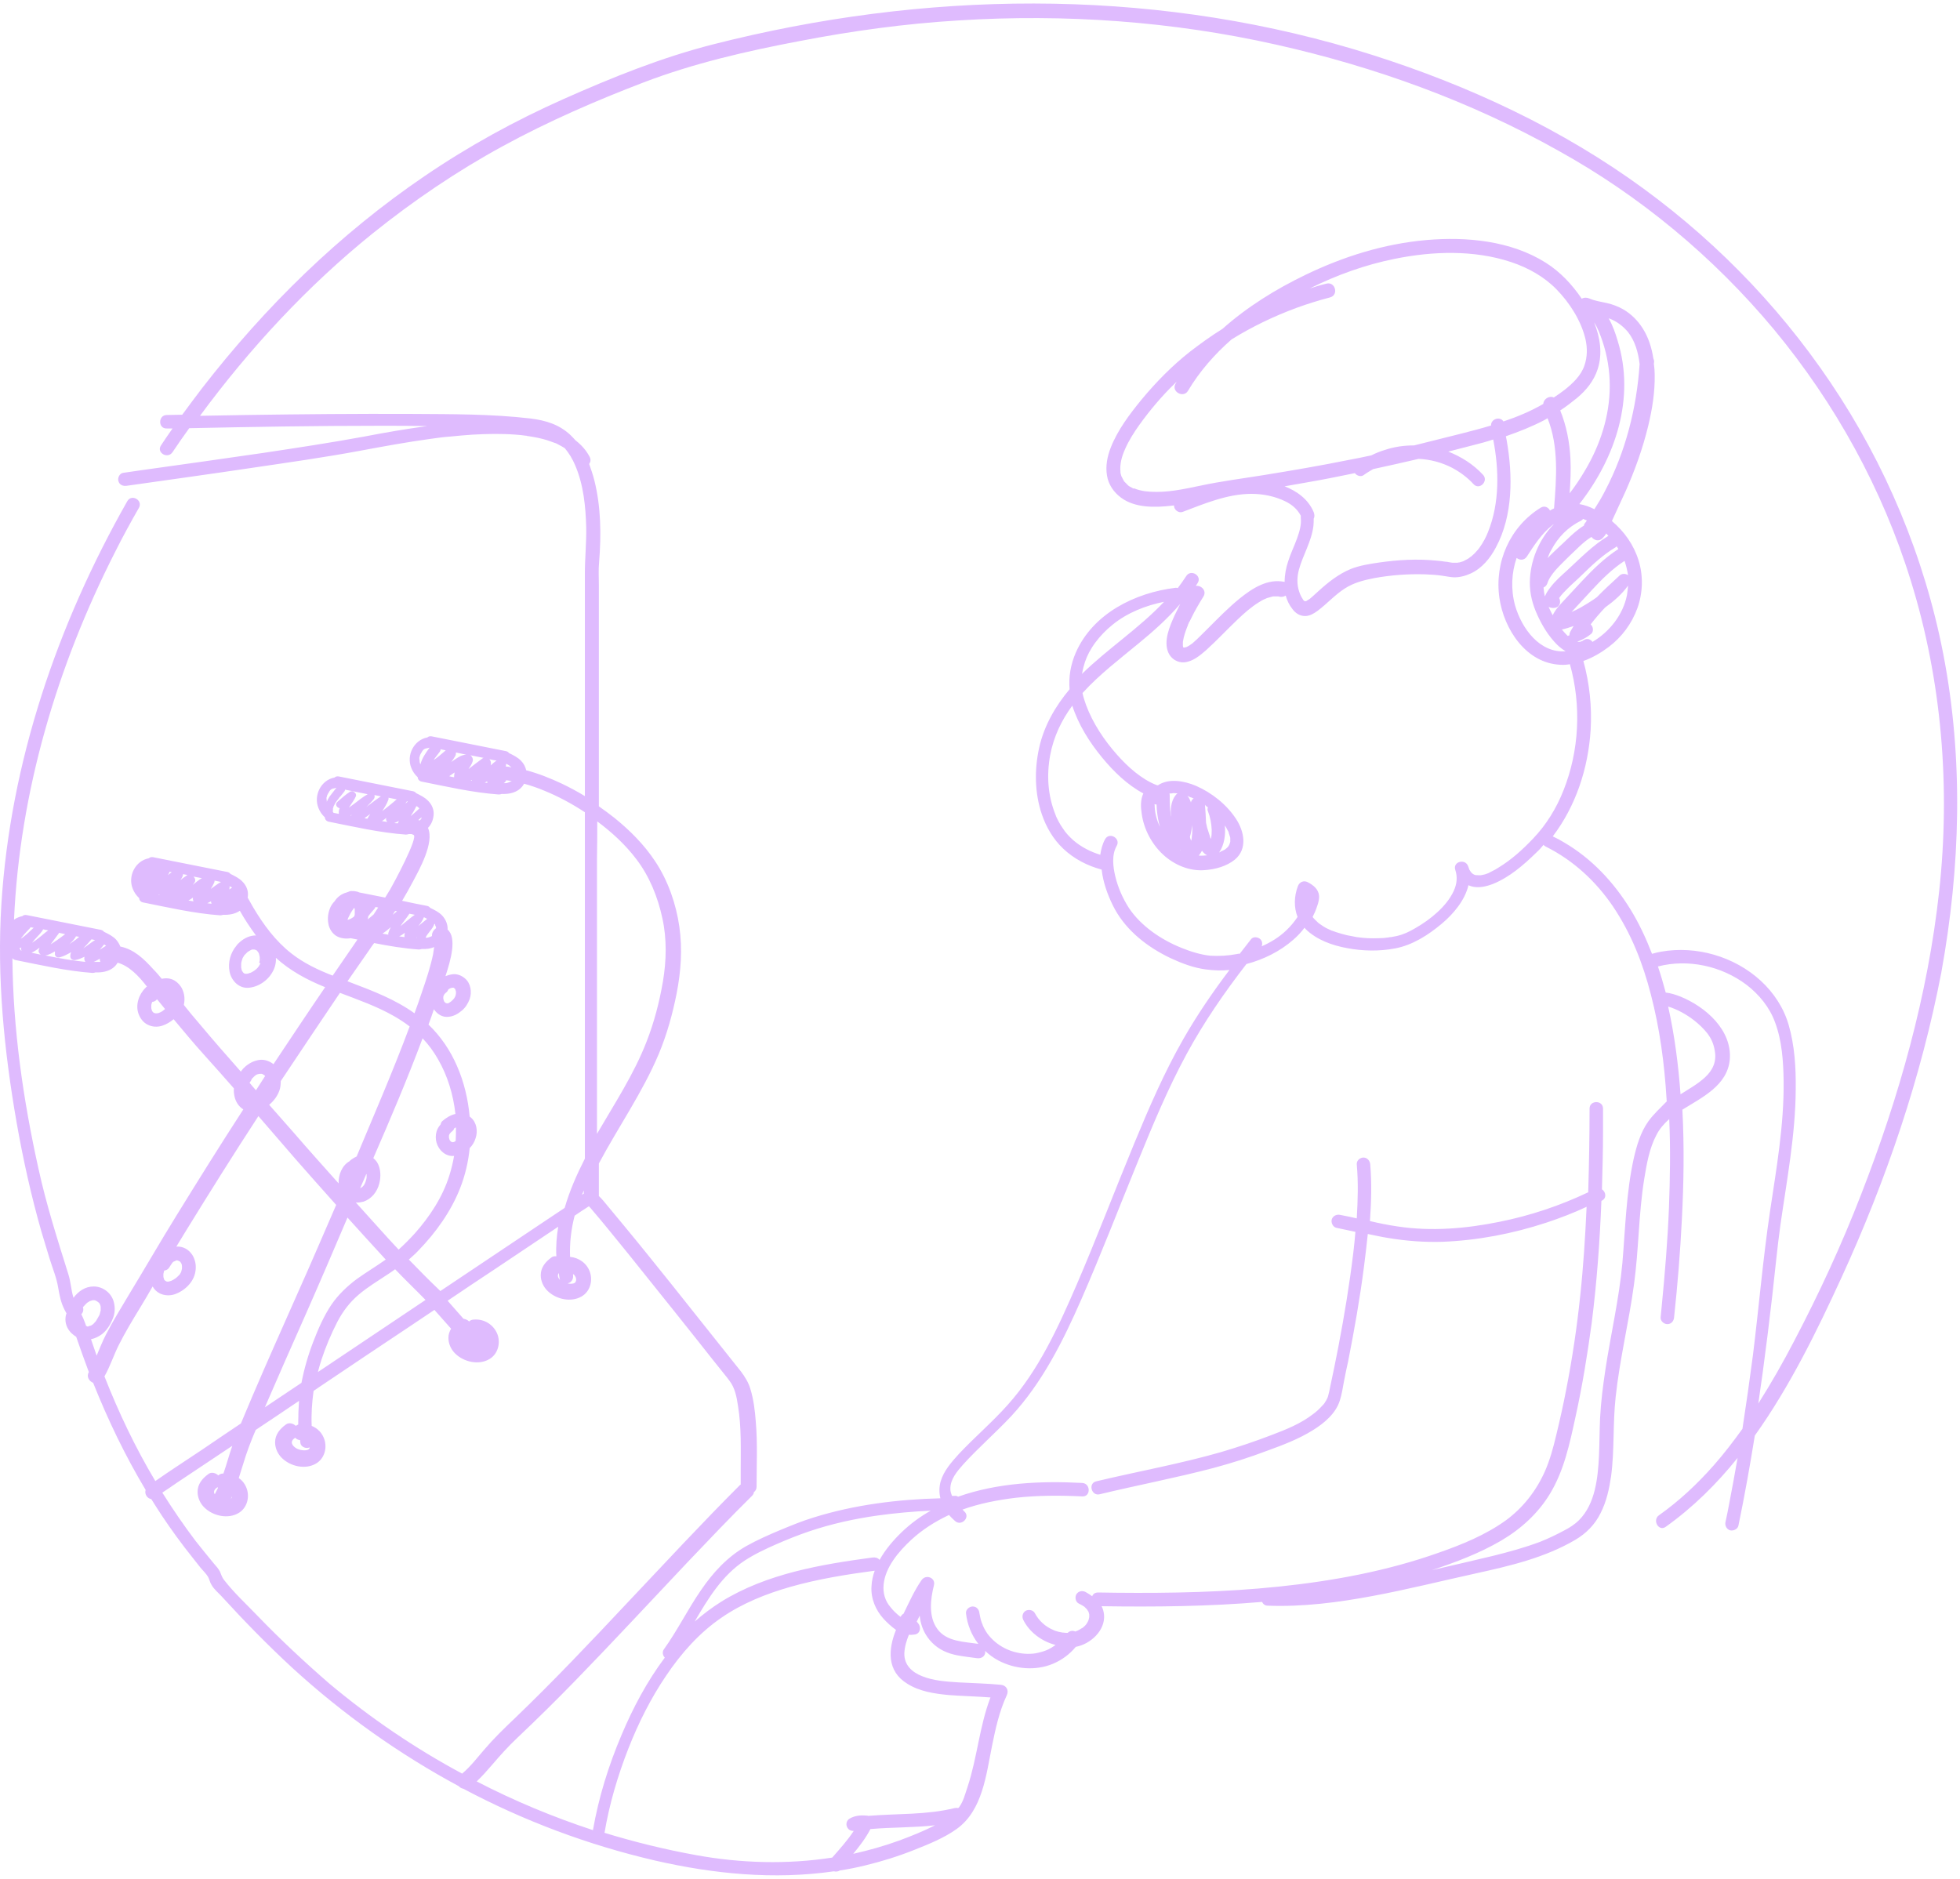 <svg width="315" height="302" viewBox="0 0 315 302" fill="none" xmlns="http://www.w3.org/2000/svg">
<path d="M312.302 105.077C309.275 89.503 303.046 74.622 294.179 61.471C285.528 48.622 274.498 37.504 261.781 28.636C248.372 19.292 233.19 12.586 217.575 7.914C184.01 -2.036 148.368 -1.473 114.586 7.136C106.281 9.255 98.366 12.457 90.58 15.917C82.794 19.378 75.311 23.488 68.261 28.29C54.506 37.634 42.654 49.271 32.489 62.379C31.408 63.807 30.326 65.234 29.288 66.662C28.466 66.662 27.601 66.705 26.779 66.705C25.395 66.748 25.395 68.911 26.779 68.868C27.082 68.868 27.428 68.868 27.731 68.868C27.082 69.776 26.477 70.685 25.871 71.593C25.093 72.761 26.953 73.843 27.731 72.675C28.596 71.377 29.505 70.079 30.413 68.825C40.621 68.609 50.872 68.435 61.08 68.435C63.589 68.435 66.098 68.435 68.65 68.479C65.276 68.954 61.902 69.517 58.572 70.166C53.165 71.161 47.715 71.983 42.265 72.805C35.776 73.756 29.245 74.665 22.757 75.573C21.762 75.703 20.767 75.876 19.772 76.006C19.21 76.093 18.864 76.828 19.037 77.347C19.21 77.953 19.772 78.169 20.378 78.082C27.039 77.131 33.657 76.222 40.318 75.227C46.157 74.362 52.04 73.54 57.836 72.459C61.556 71.766 65.319 71.074 69.082 70.555C69.472 70.512 70.121 70.425 70.683 70.339C71.245 70.252 71.851 70.209 72.413 70.166C73.581 70.036 74.792 69.95 75.96 69.863C78.252 69.733 80.588 69.69 82.881 69.863C83.443 69.906 83.962 69.95 84.524 70.036C84.567 70.036 84.697 70.036 84.697 70.079C84.827 70.079 84.913 70.123 85.043 70.123C85.303 70.166 85.562 70.209 85.822 70.252C86.773 70.425 87.682 70.642 88.59 70.988C88.806 71.074 88.98 71.118 89.196 71.204C89.239 71.204 89.282 71.247 89.326 71.247C89.455 71.291 89.542 71.334 89.671 71.42C90.018 71.593 90.407 71.81 90.753 72.026L90.796 72.069C91.445 72.848 92.007 73.756 92.44 74.795C93.781 77.909 94.127 81.413 94.213 84.788C94.257 87.254 93.997 89.719 93.997 92.185C93.997 96.598 93.997 101.01 93.997 105.423C93.997 112.345 93.997 119.223 93.997 126.145C93.997 126.75 93.997 127.356 93.997 127.962C92.786 127.226 91.575 126.577 90.32 125.972C88.46 125.106 86.557 124.328 84.567 123.809C84.438 123.246 84.178 122.727 83.746 122.294C83.227 121.732 82.491 121.386 81.799 121.04C81.713 120.91 81.54 120.78 81.323 120.737C77.344 119.958 73.365 119.136 69.385 118.358C69.082 118.315 68.866 118.358 68.693 118.531C66.53 118.92 65.276 121.386 66.098 123.419C66.314 123.982 66.66 124.501 67.136 124.933C67.136 125.236 67.352 125.539 67.742 125.626C71.851 126.447 75.96 127.399 80.156 127.702C80.329 127.702 80.502 127.659 80.631 127.616C81.626 127.659 82.621 127.486 83.4 126.923C83.746 126.664 84.049 126.318 84.222 125.972C85.346 126.274 86.471 126.664 87.595 127.14C89.801 128.048 91.964 129.216 93.997 130.557C93.997 136.527 93.997 142.54 93.997 148.51C93.997 154.48 93.997 160.45 93.997 166.42C93.997 168.886 93.997 171.352 93.997 173.861C93.997 177.971 93.997 182.123 93.997 186.233C92.699 188.786 91.531 191.424 90.753 194.15C89.671 194.885 88.59 195.577 87.509 196.313C81.929 200.033 76.349 203.797 70.769 207.517C70.683 207.431 70.64 207.387 70.553 207.301C68.909 205.744 67.309 204.1 65.709 202.456C66.228 201.98 66.79 201.504 67.266 200.985C70.034 198.13 72.456 194.756 73.927 191.035C74.749 188.959 75.268 186.752 75.484 184.546C75.917 184.113 76.263 183.551 76.436 182.945C76.825 181.821 76.609 180.393 75.657 179.614C75.614 179.571 75.571 179.528 75.484 179.485C75.225 176.673 74.576 173.904 73.451 171.352C72.37 168.843 70.813 166.55 68.866 164.69C69.169 163.868 69.472 163.046 69.731 162.224C70.25 163.002 71.115 163.565 72.11 163.435C72.932 163.349 73.624 162.959 74.273 162.397C74.835 161.921 75.225 161.272 75.484 160.58C75.873 159.455 75.657 158.028 74.706 157.249C74.143 156.773 73.451 156.513 72.716 156.6C72.326 156.643 71.937 156.773 71.591 156.903C72.456 154.307 73.451 150.717 71.937 149.419C71.98 148.597 71.634 147.775 71.072 147.169C70.553 146.607 69.818 146.261 69.126 145.915C69.039 145.785 68.866 145.655 68.65 145.612C67.309 145.352 65.968 145.093 64.627 144.79C65.233 143.752 65.838 142.713 66.401 141.632C67.309 139.901 69.861 135.446 68.78 133.066C69.342 132.504 69.601 131.812 69.688 131.033C69.775 130.168 69.428 129.346 68.823 128.74C68.304 128.178 67.569 127.832 66.876 127.486C66.79 127.356 66.617 127.226 66.401 127.183C62.421 126.404 58.442 125.582 54.462 124.804C54.16 124.76 53.943 124.804 53.77 124.977C51.608 125.366 50.353 127.832 51.175 129.865C51.391 130.427 51.737 130.947 52.213 131.379C52.213 131.682 52.429 131.985 52.819 132.071C56.928 132.893 61.037 133.845 65.233 134.148C65.406 134.148 65.579 134.105 65.709 134.061C65.838 134.061 66.011 134.061 66.141 134.061C66.228 134.105 66.314 134.148 66.444 134.191C67.352 134.451 63.157 142.194 62.724 142.93C62.465 143.362 62.162 143.838 61.902 144.271C60.518 144.011 59.134 143.708 57.75 143.449C57.49 143.319 57.231 143.276 56.928 143.232C56.841 143.232 56.798 143.232 56.712 143.232C56.712 143.232 56.712 143.232 56.668 143.232C56.452 143.189 56.236 143.232 56.063 143.319C55.933 143.362 55.846 143.406 55.717 143.449C54.895 143.665 54.203 144.184 53.77 144.876C53.511 145.136 53.294 145.439 53.121 145.785C52.732 146.65 52.602 147.559 52.775 148.467C52.905 149.289 53.424 150.111 54.16 150.5C54.808 150.846 55.63 150.933 56.366 150.803C56.712 150.89 57.058 150.933 57.447 151.019C57.231 151.322 57.014 151.668 56.798 151.971C55.673 153.572 54.592 155.216 53.468 156.816C51.132 155.908 48.839 154.826 46.85 153.269C44.298 151.279 42.351 148.64 40.707 145.871C40.405 145.352 40.102 144.79 39.799 144.271C39.799 144.184 39.842 144.098 39.842 144.011C39.929 143.146 39.583 142.324 38.977 141.718C38.458 141.156 37.723 140.81 37.031 140.464C36.944 140.334 36.771 140.204 36.555 140.161C32.576 139.382 28.596 138.56 24.617 137.782C24.314 137.738 24.098 137.782 23.925 137.955C21.762 138.344 20.508 140.81 21.329 142.843C21.546 143.406 21.892 143.925 22.367 144.357C22.367 144.66 22.584 144.963 22.973 145.049C27.082 145.871 31.191 146.823 35.387 147.126C35.56 147.126 35.733 147.083 35.863 147.039C36.815 147.083 37.809 146.91 38.545 146.39C39.323 147.775 40.188 149.073 41.14 150.37C41.053 150.37 40.967 150.37 40.837 150.37C39.842 150.457 38.977 150.976 38.285 151.668C38.285 151.668 38.242 151.668 38.242 151.712L38.199 151.755C38.155 151.798 38.112 151.841 38.112 151.841C38.069 151.885 38.069 151.928 38.026 151.971C37.031 153.139 36.598 154.696 36.901 156.211C37.204 157.681 38.458 158.936 40.015 158.763C41.875 158.59 43.605 157.162 44.168 155.389C44.298 154.956 44.384 154.437 44.341 153.961C46.633 156.038 49.358 157.508 52.256 158.676C49.445 162.786 46.72 166.896 43.952 171.049C43.346 170.573 42.567 170.27 41.745 170.357C40.751 170.486 39.886 170.962 39.194 171.654C39.194 171.654 39.15 171.654 39.15 171.698L39.107 171.741C39.064 171.784 39.02 171.828 39.02 171.828C38.977 171.871 38.977 171.914 38.934 171.957C38.847 172.044 38.761 172.13 38.718 172.26C36.468 169.708 34.219 167.155 32.056 164.56C31.192 163.565 30.37 162.57 29.548 161.532C29.548 161.445 29.591 161.359 29.591 161.272C29.721 160.493 29.634 159.715 29.288 158.979C29.029 158.417 28.553 157.898 28.034 157.595C27.428 157.249 26.693 157.162 26.001 157.335C25.568 156.816 25.136 156.297 24.66 155.821C23.103 154.091 21.502 152.577 19.34 152.144C19.167 151.712 18.95 151.365 18.648 151.019C18.129 150.457 17.393 150.111 16.701 149.765C16.615 149.635 16.442 149.505 16.225 149.462C12.246 148.683 8.267 147.861 4.287 147.083C3.984 147.039 3.768 147.083 3.595 147.256C3.119 147.342 2.643 147.559 2.254 147.818C3.163 127.269 9.175 107.067 18.475 88.768C19.686 86.345 20.983 83.966 22.324 81.63C23.016 80.418 21.156 79.337 20.464 80.548C9.218 100.362 1.649 122.511 0.221 145.352C-0.514 157.119 0.654 168.886 2.687 180.523C3.725 186.406 5.022 192.246 6.666 198C7.099 199.428 7.531 200.855 7.964 202.283C8.44 203.84 9.088 205.354 9.348 206.955C9.564 208.209 9.78 209.377 10.386 210.546C10.473 210.719 10.602 210.935 10.689 211.108C10.559 211.411 10.516 211.757 10.516 212.103C10.516 212.925 10.905 213.747 11.511 214.309C11.727 214.525 11.986 214.698 12.246 214.872C12.895 216.775 13.587 218.678 14.279 220.539C13.846 221.274 14.322 222.01 14.971 222.269C17.35 228.239 20.118 233.993 23.406 239.487C23.189 240.136 23.665 240.871 24.314 240.958C24.876 241.866 25.439 242.731 26.001 243.596C27.558 245.932 29.202 248.182 30.932 250.345C31.364 250.907 31.797 251.426 32.23 251.989C32.619 252.465 33.138 252.941 33.441 253.46C33.657 253.849 33.743 254.368 34.003 254.758C34.392 255.45 35.084 256.012 35.603 256.574C39.237 260.554 43 264.405 46.979 268.082C55.111 275.522 64.108 281.925 73.754 287.116C73.927 287.333 74.186 287.462 74.446 287.506C84.135 292.654 94.473 296.547 105.286 299.056C114.716 301.219 124.448 302.171 134.007 300.787C134.31 300.873 134.699 300.83 134.959 300.657C136.343 300.44 137.684 300.181 139.068 299.835C141.75 299.186 144.388 298.364 146.984 297.326C149.276 296.417 151.742 295.422 153.731 293.995C157.927 291.01 158.489 285.256 159.441 280.584C160.003 277.815 160.609 275.047 161.82 272.451C162.166 271.672 161.734 270.894 160.868 270.807C158.619 270.591 156.327 270.548 154.034 270.418C152.045 270.288 150.012 270.158 148.195 269.423C146.551 268.774 145.297 267.606 145.34 265.746C145.383 264.707 145.686 263.712 146.075 262.761C146.421 262.804 146.724 262.761 147.07 262.717C147.935 262.544 148.065 261.506 147.546 260.901C147.46 260.814 147.416 260.727 147.33 260.641C147.503 260.338 147.633 260.035 147.806 259.689C147.935 260.944 148.325 262.112 149.06 263.15C149.968 264.448 151.223 265.313 152.737 265.789C154.121 266.222 155.548 266.308 156.976 266.524C157.538 266.611 158.143 266.395 158.316 265.789C158.36 265.659 158.36 265.529 158.316 265.356C158.965 265.962 159.657 266.481 160.479 266.914C163.118 268.298 166.405 268.601 169.217 267.433C170.644 266.827 171.898 265.919 172.893 264.707C175.229 264.275 177.651 262.112 177.435 259.559C177.392 259.084 177.262 258.608 177.046 258.175C185.653 258.305 194.261 258.218 202.825 257.483C202.998 257.829 203.301 258.089 203.734 258.089C209.4 258.305 215.066 257.569 220.603 256.531C226.183 255.493 231.676 254.109 237.213 252.897C242.706 251.686 248.243 250.388 253.13 247.533C254.904 246.495 256.331 245.067 257.239 243.207C258.191 241.347 258.624 239.314 258.926 237.28C259.489 233.041 259.186 228.758 259.662 224.519C260.311 218.462 261.781 212.535 262.603 206.479C263.382 200.855 263.338 195.145 264.247 189.521C264.636 187.142 265.069 184.589 266.193 182.47C266.712 181.431 267.448 180.609 268.269 179.874C268.486 184.633 268.399 189.348 268.226 194.107C268.01 199.428 267.577 204.705 267.058 209.983C267.015 210.589 266.928 211.151 266.885 211.757C266.842 212.319 267.404 212.838 267.967 212.838C268.615 212.838 269.005 212.319 269.048 211.757C269.61 206.522 270.043 201.245 270.302 195.967C270.605 190.127 270.692 184.287 270.389 178.49C270.389 178.446 270.389 178.403 270.389 178.36C273.59 176.37 277.612 174.466 278.002 170.313C278.391 165.555 274.109 161.834 270.086 160.191C269.307 159.888 268.529 159.628 267.707 159.542C267.318 158.114 266.928 156.73 266.453 155.345C271.297 154.091 276.661 155.259 280.683 158.287C282.716 159.844 284.403 161.921 285.268 164.3C286.393 167.285 286.609 170.616 286.653 173.731C286.739 180.826 285.485 187.877 284.447 194.842C283.322 202.456 282.673 210.156 281.722 217.813C281.202 221.793 280.64 225.73 280.035 229.667C278.564 231.7 277.05 233.69 275.406 235.55C272.768 238.535 269.87 241.26 266.626 243.553C265.501 244.332 266.582 246.235 267.707 245.413C272.076 242.299 275.882 238.535 279.256 234.339C278.823 236.761 278.391 239.227 277.915 241.65C277.742 242.645 277.526 243.64 277.31 244.635C277.18 245.197 277.483 245.803 278.045 245.976C278.564 246.105 279.256 245.803 279.386 245.24C280.381 240.438 281.246 235.593 282.024 230.748C287.647 222.875 292.016 213.92 295.952 205.354C303.133 189.694 308.756 173.212 312 156.297C315.071 139.382 315.59 122.035 312.302 105.077ZM82.016 123.203C82.059 123.203 82.059 123.246 82.102 123.246C82.145 123.289 82.145 123.289 82.189 123.333C82.059 123.333 81.886 123.289 81.756 123.246C81.583 123.246 81.453 123.203 81.28 123.203C81.28 123.16 81.323 123.073 81.323 123.03C81.323 122.943 81.323 122.857 81.323 122.77C81.367 122.814 81.41 122.814 81.453 122.814C81.583 122.9 81.713 122.943 81.843 123.03C81.886 123.116 81.972 123.16 82.016 123.203ZM70.683 120.824C70.769 120.694 70.813 120.564 70.813 120.434C71.072 120.478 71.375 120.564 71.634 120.607C71.115 121.04 70.596 121.516 70.077 121.905C69.948 121.992 69.818 122.078 69.688 122.165C69.991 121.689 70.38 121.256 70.683 120.824ZM78.858 123.03C78.901 122.9 78.901 122.77 78.901 122.641C78.901 122.424 78.815 122.208 78.642 122.035C79.031 122.121 79.42 122.208 79.809 122.251C79.463 122.468 79.161 122.77 78.858 123.03ZM77.603 121.862C76.868 122.381 76.176 122.943 75.441 123.506C75.398 123.549 75.354 123.592 75.311 123.592C75.571 123.203 75.83 122.814 75.96 122.381C76.09 122.035 75.873 121.559 75.571 121.386H75.527C76.263 121.516 76.998 121.689 77.733 121.819C77.647 121.819 77.647 121.862 77.603 121.862ZM74.662 124.804C74.662 124.847 74.662 124.847 74.662 124.804C74.619 124.804 74.619 124.804 74.662 124.804ZM72.672 122.381C72.629 122.424 72.586 122.424 72.543 122.468C72.759 122.165 72.975 121.862 73.148 121.559C73.278 121.343 73.278 121.126 73.278 120.953C73.84 121.083 74.403 121.17 74.922 121.3C74.1 121.3 73.235 121.992 72.672 122.381ZM73.062 124.155C73.019 124.414 72.975 124.674 72.975 124.933C72.716 124.89 72.456 124.847 72.197 124.76C72.456 124.587 72.759 124.371 73.062 124.155ZM75.787 125.366C75.787 125.409 75.83 125.453 75.83 125.496C75.787 125.496 75.744 125.496 75.657 125.452C75.744 125.409 75.744 125.409 75.787 125.366ZM78.296 125.582C78.296 125.669 78.296 125.755 78.339 125.842C78.209 125.842 78.036 125.799 77.906 125.799C78.036 125.712 78.166 125.669 78.296 125.582ZM67.395 121.862V121.819C67.395 121.775 67.395 121.689 67.439 121.646C67.482 121.516 67.482 121.386 67.569 121.256C67.612 121.213 67.612 121.126 67.655 121.083C67.698 120.997 67.828 120.867 67.828 120.78C67.871 120.737 67.915 120.694 67.958 120.607C68.001 120.564 68.044 120.521 68.088 120.478C68.217 120.391 68.304 120.348 68.434 120.305H68.477C68.52 120.305 68.607 120.261 68.65 120.261C68.78 120.218 68.909 120.218 69.039 120.175C68.434 120.997 67.828 121.862 67.569 122.857C67.569 122.814 67.525 122.77 67.525 122.77C67.482 122.641 67.439 122.511 67.439 122.424V122.381C67.439 122.338 67.439 122.295 67.439 122.251C67.395 122.121 67.395 121.992 67.395 121.862ZM81.972 125.669C81.929 125.669 81.886 125.712 81.886 125.712C81.756 125.755 81.626 125.799 81.496 125.842C81.453 125.842 81.367 125.885 81.323 125.885C81.323 125.885 81.323 125.885 81.28 125.885H81.237H81.194C81.107 125.885 81.021 125.885 80.934 125.885C80.977 125.885 80.977 125.842 81.021 125.842C81.194 125.712 81.28 125.582 81.367 125.409C81.669 125.452 81.929 125.496 82.232 125.539C82.189 125.582 82.145 125.582 82.145 125.582C82.059 125.626 82.016 125.626 81.972 125.669ZM63.373 132.288C63.632 132.201 63.892 132.071 64.108 131.942C64.065 132.071 63.978 132.201 63.935 132.331H63.892C63.719 132.331 63.546 132.331 63.373 132.288ZM58.572 131.509C58.874 131.293 59.177 131.076 59.48 130.86C59.48 130.86 59.48 130.86 59.523 130.817C59.35 131.076 59.177 131.336 59.047 131.595C58.874 131.595 58.745 131.552 58.572 131.509ZM56.322 131.076C56.409 131.033 56.452 130.99 56.495 130.947C56.495 130.99 56.452 131.033 56.452 131.076C56.409 131.12 56.366 131.076 56.322 131.076ZM53.468 130.427C53.511 130.341 53.511 130.254 53.511 130.168C53.511 130.081 53.511 130.038 53.511 129.952C53.511 129.908 53.511 129.865 53.554 129.865C53.554 129.779 53.597 129.735 53.597 129.649C53.597 129.605 53.641 129.562 53.641 129.562C53.77 129.259 53.943 128.957 54.16 128.697C54.246 128.567 54.376 128.437 54.462 128.308C54.506 128.264 54.506 128.221 54.549 128.178C54.592 128.135 54.635 128.048 54.722 128.005C54.938 127.745 55.154 127.442 55.371 127.183C55.414 127.096 55.457 127.01 55.457 126.923C56.668 127.183 57.88 127.399 59.091 127.659C58.312 128.091 57.577 128.697 56.841 129.259C56.582 129.432 56.322 129.649 56.063 129.822C56.149 129.692 56.236 129.562 56.322 129.432C56.625 128.957 56.971 128.524 57.187 128.005C57.404 127.486 56.668 126.967 56.236 127.269C55.501 127.745 54.895 128.308 54.246 128.87C53.77 129.259 54.116 129.822 54.592 129.908C54.462 130.168 54.419 130.471 54.462 130.817C54.16 130.774 53.857 130.687 53.597 130.644C53.511 130.471 53.468 130.427 53.468 130.427ZM65.535 128.827C65.406 128.957 65.276 129.086 65.146 129.173C65.233 129.043 65.319 128.913 65.406 128.784C65.449 128.827 65.492 128.827 65.535 128.827ZM65.189 129C65.189 128.957 65.189 128.957 65.189 129C65.189 128.957 65.189 128.957 65.189 129C65.233 128.957 65.233 128.957 65.233 128.957C65.189 129 65.189 129 65.189 129ZM59.739 131.379C59.696 131.379 59.739 131.379 59.739 131.379C59.696 131.379 59.739 131.379 59.739 131.379ZM62.421 128.524C62.465 128.437 62.465 128.308 62.421 128.221C62.854 128.308 63.286 128.394 63.762 128.481C63.2 128.957 62.638 129.432 62.032 129.908C61.816 130.081 61.643 130.211 61.426 130.384C61.816 129.779 62.205 129.173 62.421 128.524ZM59.134 129.519C59.047 129.605 58.961 129.649 58.874 129.735C59.264 129.303 59.696 128.913 60.042 128.481C60.215 128.264 60.258 128.005 60.172 127.789C60.518 127.875 60.864 127.918 61.21 128.005C60.475 128.481 59.826 129 59.134 129.519ZM62.075 131.466C62.075 131.509 62.075 131.509 62.075 131.466C61.989 131.725 62.075 131.942 62.248 132.115C61.945 132.071 61.686 132.028 61.383 131.985C61.643 131.812 61.859 131.639 62.075 131.466ZM67.222 131.812C67.395 131.682 67.569 131.509 67.742 131.379C67.742 131.422 67.742 131.422 67.742 131.466C67.742 131.509 67.698 131.639 67.742 131.509C67.742 131.509 67.742 131.509 67.742 131.466V131.509C67.742 131.552 67.698 131.552 67.698 131.595C67.655 131.639 67.612 131.725 67.569 131.769C67.525 131.812 67.482 131.855 67.482 131.855C67.352 131.855 67.309 131.855 67.222 131.812ZM67.179 129.735C67.266 129.822 67.352 129.865 67.395 129.952C67.006 130.298 66.617 130.687 66.184 131.033C66.141 131.076 66.055 131.12 66.011 131.163C66.357 130.644 66.66 130.125 66.92 129.562C66.963 129.605 67.006 129.649 67.093 129.649C67.136 129.692 67.136 129.692 67.179 129.735ZM52.473 128.308V128.264C52.473 128.221 52.473 128.135 52.516 128.091C52.559 127.962 52.559 127.832 52.646 127.702C52.689 127.659 52.689 127.572 52.732 127.529C52.775 127.442 52.905 127.313 52.905 127.226C52.949 127.183 52.992 127.14 53.035 127.053C53.078 127.01 53.121 126.967 53.165 126.923C53.294 126.837 53.381 126.794 53.511 126.75H53.554C53.597 126.75 53.684 126.707 53.727 126.707C53.857 126.664 53.943 126.664 54.073 126.621C54.03 126.707 53.987 126.75 54.03 126.664C53.943 126.794 53.814 126.923 53.727 127.053C53.468 127.356 53.251 127.702 52.992 128.005C52.819 128.264 52.646 128.567 52.516 128.87V128.827V128.784C52.516 128.74 52.516 128.697 52.516 128.654C52.473 128.567 52.473 128.437 52.473 128.308ZM33.873 142.886C34.09 142.54 34.263 142.238 34.435 141.848C34.479 141.762 34.479 141.632 34.479 141.545C34.825 141.632 35.171 141.675 35.517 141.762C34.955 142.064 34.435 142.497 33.873 142.886ZM30.975 142.237C31.062 142.108 31.148 142.021 31.235 141.891C31.494 141.545 31.364 141.156 31.105 140.896C31.538 140.983 32.013 141.069 32.446 141.156C31.927 141.416 31.494 141.848 30.975 142.237ZM30.067 140.68C29.677 140.94 29.331 141.199 28.985 141.459C29.115 141.286 29.202 141.156 29.288 140.983C29.375 140.81 29.418 140.637 29.418 140.507C29.634 140.55 29.894 140.594 30.11 140.637C30.11 140.68 30.067 140.68 30.067 140.68ZM26.953 140.68C26.996 140.594 27.082 140.507 27.125 140.421C27.212 140.291 27.212 140.204 27.255 140.118C27.385 140.161 27.472 140.161 27.601 140.204C27.385 140.334 27.169 140.507 26.953 140.68ZM25.612 143.752C25.612 143.795 25.612 143.795 25.612 143.838C25.568 143.838 25.525 143.838 25.482 143.795C25.525 143.795 25.568 143.752 25.612 143.752ZM31.018 144.271C30.975 144.487 31.018 144.703 31.105 144.876C30.845 144.833 30.543 144.79 30.283 144.747C30.543 144.617 30.759 144.444 31.018 144.271ZM33.916 144.876V144.92C33.916 145.049 33.96 145.136 34.003 145.266C33.787 145.222 33.527 145.222 33.311 145.179C33.484 145.093 33.7 145.006 33.916 144.876ZM37.247 142.627L37.29 142.67C37.161 142.757 37.031 142.843 36.858 142.973C36.901 142.8 36.901 142.627 36.901 142.454C36.944 142.497 37.031 142.497 37.074 142.54C37.117 142.54 37.204 142.584 37.247 142.627ZM42.005 153.658C42.005 153.658 42.005 153.701 42.005 153.745C42.005 153.701 42.005 153.658 42.005 153.658ZM41.659 152.88L41.702 152.923C41.789 153.053 41.702 152.966 41.659 152.88ZM39.41 153.442C39.41 153.442 39.367 153.528 39.323 153.572C39.367 153.528 39.41 153.442 39.41 153.442ZM41.875 154.87C41.875 154.826 41.875 154.826 41.919 154.826C41.875 154.826 41.875 154.87 41.875 154.87ZM41.832 154.913C41.832 154.913 41.832 154.956 41.789 154.956C41.702 155.086 41.659 155.216 41.572 155.345L41.529 155.389L41.572 155.345C41.529 155.389 41.443 155.475 41.4 155.562C41.27 155.691 41.14 155.821 41.01 155.908C41.01 155.908 41.01 155.908 40.967 155.951C40.88 155.994 40.794 156.081 40.707 156.124C40.534 156.211 40.361 156.34 40.188 156.384C40.188 156.384 40.188 156.384 40.145 156.384C40.059 156.427 40.015 156.427 39.929 156.47C39.842 156.47 39.799 156.513 39.713 156.513C39.626 156.513 39.496 156.513 39.41 156.513C39.367 156.513 39.323 156.47 39.28 156.47C39.237 156.47 39.194 156.427 39.194 156.427C39.194 156.427 39.194 156.427 39.237 156.47H39.28C39.28 156.47 39.28 156.47 39.237 156.47H39.194C39.194 156.47 39.194 156.47 39.237 156.47L39.194 156.427C39.15 156.384 39.107 156.34 39.107 156.34L39.064 156.297C39.02 156.211 38.934 156.124 38.891 156.038C38.891 155.994 38.847 155.951 38.847 155.908C38.804 155.821 38.804 155.735 38.804 155.691C38.804 155.648 38.761 155.605 38.761 155.562V155.518V155.562C38.761 155.475 38.761 155.389 38.761 155.302C38.761 155.172 38.761 155.043 38.761 154.913C38.761 154.913 38.761 154.913 38.761 154.87C38.761 154.783 38.804 154.696 38.804 154.61C38.847 154.437 38.891 154.307 38.934 154.177C38.934 154.221 38.891 154.221 38.891 154.264C38.891 154.221 38.934 154.177 38.934 154.177C38.977 154.134 39.02 154.048 38.934 154.134C38.977 154.091 38.977 154.004 39.02 153.961C39.064 153.875 39.107 153.788 39.15 153.745C39.15 153.745 39.194 153.701 39.194 153.658C39.237 153.615 39.237 153.572 39.28 153.528C39.323 153.485 39.323 153.442 39.367 153.442C39.496 153.312 39.626 153.182 39.756 153.053C39.756 153.053 39.799 153.053 39.799 153.009C39.886 152.966 39.929 152.923 40.015 152.88C40.102 152.836 40.145 152.793 40.232 152.75C40.232 152.75 40.275 152.75 40.318 152.706C40.361 152.706 40.405 152.663 40.405 152.663C40.491 152.62 40.534 152.62 40.621 152.62C40.621 152.62 40.621 152.62 40.664 152.62C40.707 152.62 40.751 152.62 40.751 152.62C40.794 152.62 40.837 152.62 40.88 152.62C40.924 152.62 40.967 152.663 41.01 152.663H41.053C41.097 152.706 41.14 152.706 41.227 152.75C41.27 152.75 41.27 152.793 41.313 152.836C41.356 152.88 41.4 152.923 41.4 152.923C41.443 153.009 41.572 153.139 41.572 153.182C41.616 153.226 41.616 153.269 41.616 153.312C41.659 153.442 41.702 153.572 41.702 153.658C41.702 153.701 41.702 153.745 41.745 153.788C41.745 153.918 41.745 154.048 41.745 154.177C41.745 154.221 41.745 154.307 41.745 154.35C41.702 154.48 41.702 154.61 41.659 154.783C41.875 154.826 41.875 154.87 41.832 154.913ZM42.005 154.307C42.005 154.264 42.005 154.221 42.005 154.221C42.048 154.264 42.048 154.264 42.005 154.307ZM95.987 132.028C98.322 133.758 100.528 135.792 102.259 138.085C104.378 140.853 105.719 144.184 106.454 147.602C107.19 150.933 107.103 154.437 106.541 157.768C105.978 161.056 105.113 164.387 103.902 167.458C101.869 172.693 98.755 177.408 95.943 182.253C95.943 179.355 95.943 176.456 95.943 173.601C95.943 171.568 95.943 169.491 95.943 167.458C95.943 163.219 95.943 158.936 95.943 154.696C95.943 149.159 95.943 143.579 95.943 138.041C95.987 136.051 95.987 134.018 95.987 132.028ZM93.824 191.338C93.824 191.511 93.824 191.684 93.824 191.857C93.737 191.9 93.651 191.987 93.521 192.03C93.608 191.857 93.737 191.597 93.824 191.338ZM89.801 204.619C89.845 204.922 89.888 205.181 89.931 205.484C89.931 205.571 89.974 205.657 90.018 205.744C89.671 205.398 89.542 205.008 89.801 204.619ZM91.315 206.263C91.921 206.09 92.18 205.484 92.094 204.922C92.094 204.878 92.094 204.835 92.094 204.792C92.267 204.878 92.353 204.965 92.526 205.311C92.656 205.614 92.613 206.003 92.397 206.176C92.224 206.349 91.748 206.393 91.272 206.306C91.272 206.263 91.272 206.263 91.315 206.263ZM68.39 208.945C62.638 212.795 56.841 216.688 51.089 220.539C51.261 219.89 51.435 219.241 51.651 218.592C52.343 216.472 53.208 214.439 54.203 212.492C55.111 210.762 56.193 209.334 57.663 208.08C59.091 206.868 60.691 205.917 62.248 204.878C62.681 204.619 63.07 204.316 63.503 204.013C65.103 205.7 66.79 207.301 68.39 208.945ZM47.325 231.181C47.369 231.137 47.412 231.137 47.455 231.094C47.628 231.31 47.888 231.44 48.234 231.484C48.234 231.657 48.277 231.786 48.277 231.959C48.364 232.522 49.099 232.868 49.618 232.695C49.661 232.695 49.748 232.652 49.791 232.652C49.748 232.781 49.704 232.911 49.618 232.954C49.315 233.214 48.32 233.171 47.671 232.825C46.936 232.392 46.547 231.743 47.325 231.181ZM34.825 239.141C34.868 239.097 34.911 239.097 34.955 239.054C34.998 239.097 35.041 239.141 35.041 239.141C34.868 239.487 34.695 239.833 34.522 240.179C34.306 239.876 34.349 239.487 34.825 239.141ZM37.29 240.525C37.29 240.698 37.204 240.828 37.117 240.914C37.161 240.784 37.204 240.655 37.29 240.525ZM32.446 233.041C29.937 234.728 27.428 236.329 24.963 238.059C21.762 232.695 19.08 227.071 16.788 221.231C17.696 219.63 18.258 217.856 19.08 216.213C20.118 214.136 21.329 212.146 22.541 210.156C23.233 209.031 23.881 207.907 24.53 206.782C24.79 207.258 25.179 207.647 25.698 207.907C26.433 208.253 27.299 208.296 28.077 208.036C29.677 207.474 31.148 206.09 31.408 204.359C31.538 203.581 31.451 202.802 31.105 202.066C30.845 201.504 30.37 200.985 29.807 200.682C29.331 200.423 28.812 200.336 28.337 200.379C28.856 199.514 29.375 198.692 29.894 197.827C33.7 191.641 37.55 185.498 41.529 179.398C43.562 181.734 45.552 184.07 47.585 186.406C49.704 188.829 51.867 191.251 54.03 193.674C51.997 198.346 50.007 203.018 47.931 207.647C45.465 213.228 42.957 218.808 40.578 224.389C39.972 225.86 39.323 227.331 38.718 228.801C36.598 230.229 34.522 231.613 32.446 233.041ZM28.942 202.802L28.985 202.845C28.985 202.845 28.985 202.888 29.029 202.888C29.072 202.975 29.115 203.061 29.159 203.105C29.202 203.235 29.245 203.364 29.245 203.494C29.245 203.624 29.245 203.797 29.245 203.927C29.202 204.1 29.159 204.273 29.115 204.446C29.029 204.619 28.942 204.749 28.856 204.878L28.812 204.922C28.812 204.878 28.856 204.878 28.899 204.835C28.856 204.878 28.856 204.922 28.812 204.922C28.769 204.965 28.769 205.008 28.812 204.922C28.726 205.008 28.639 205.095 28.553 205.181C28.466 205.268 28.38 205.354 28.25 205.441C28.207 205.484 28.164 205.527 28.12 205.527C27.947 205.657 27.731 205.787 27.515 205.873C27.385 205.917 27.212 205.96 27.082 206.003C26.996 206.003 26.909 206.003 26.866 206.003C26.823 206.003 26.779 206.003 26.736 205.96C26.693 205.917 26.65 205.917 26.563 205.873C26.52 205.83 26.52 205.83 26.477 205.787C26.477 205.787 26.477 205.744 26.433 205.744C26.39 205.7 26.347 205.614 26.347 205.527C26.304 205.441 26.26 205.311 26.26 205.181C26.26 205.051 26.26 204.878 26.26 204.749C26.304 204.576 26.347 204.403 26.39 204.23C26.736 204.186 27.039 204.013 27.212 203.71C27.299 203.537 27.428 203.408 27.515 203.235C27.558 203.191 27.601 203.148 27.601 203.105C27.645 203.018 27.731 202.975 27.774 202.888C27.818 202.845 27.904 202.802 27.947 202.759C27.947 202.759 27.947 202.759 27.991 202.759C28.077 202.715 28.164 202.672 28.25 202.629C28.293 202.629 28.337 202.586 28.38 202.586C28.423 202.586 28.423 202.586 28.466 202.586C28.51 202.586 28.596 202.629 28.639 202.629C28.683 202.672 28.726 202.672 28.769 202.715C28.899 202.715 28.899 202.759 28.942 202.802ZM58.918 188.829C58.918 188.959 58.918 189.045 58.918 189.175C58.918 189.218 58.918 189.261 58.918 189.305C58.874 189.521 58.831 189.737 58.745 189.954C58.745 189.997 58.701 190.04 58.701 190.083C58.658 190.17 58.615 190.256 58.572 190.343C58.528 190.429 58.485 190.516 58.398 190.603C58.355 190.646 58.355 190.646 58.312 190.689C58.269 190.776 58.182 190.819 58.096 190.862C58.053 190.905 58.009 190.905 57.966 190.949C57.923 190.949 57.923 190.992 57.88 190.992C58.225 190.213 58.528 189.478 58.874 188.699C58.918 188.742 58.918 188.786 58.918 188.829ZM49.142 211.238C51.435 206.046 53.641 200.898 55.846 195.707C57.88 197.957 59.912 200.206 61.989 202.456C60.475 203.537 58.874 204.489 57.36 205.571C55.803 206.739 54.376 208.08 53.251 209.724C52.04 211.54 51.132 213.617 50.353 215.65C49.531 217.77 48.883 220.02 48.45 222.269C46.504 223.567 44.514 224.908 42.567 226.206C44.73 221.188 46.936 216.213 49.142 211.238ZM72.975 183.551C72.932 183.551 72.846 183.594 72.802 183.594C72.759 183.594 72.759 183.594 72.716 183.594C72.672 183.594 72.629 183.551 72.586 183.551C72.543 183.551 72.543 183.508 72.499 183.508C72.456 183.465 72.413 183.421 72.326 183.335C72.283 183.292 72.283 183.248 72.24 183.162C72.197 183.075 72.197 182.989 72.153 182.859C72.153 182.772 72.153 182.643 72.153 182.556C72.153 182.47 72.197 182.383 72.24 182.297C72.283 182.21 72.326 182.167 72.37 182.123C72.456 182.037 72.499 181.95 72.586 181.907C72.759 181.777 72.932 181.604 73.019 181.345C73.105 181.302 73.192 181.258 73.278 181.215C73.278 181.95 73.278 182.643 73.235 183.378C73.148 183.465 73.062 183.508 72.975 183.551ZM70.38 170.227C71.937 172.909 72.846 175.937 73.192 179.052C72.413 179.225 71.721 179.658 71.115 180.177C70.942 180.307 70.856 180.523 70.813 180.739C70.51 181.085 70.293 181.431 70.164 181.864C69.991 182.426 69.991 183.118 70.164 183.681C70.51 184.892 71.634 185.93 72.975 185.801C72.802 186.839 72.543 187.877 72.24 188.872C71.159 192.376 69.082 195.534 66.66 198.26C65.838 199.168 64.973 200.033 64.065 200.855C63.503 200.25 62.94 199.644 62.378 199.038C60.648 197.135 58.918 195.188 57.187 193.285C57.62 193.328 58.009 193.241 58.398 193.155C59.696 192.722 60.605 191.597 60.951 190.256C61.253 189.132 61.21 187.747 60.561 186.752C60.388 186.536 60.215 186.32 59.999 186.147C62.767 179.787 65.492 173.385 67.915 166.896C68.866 167.891 69.688 169.016 70.38 170.227ZM72.499 160.969C72.37 161.056 72.24 161.142 72.11 161.229C72.024 161.272 71.98 161.272 71.894 161.272C71.851 161.272 71.851 161.272 71.807 161.272C71.764 161.272 71.721 161.229 71.678 161.229C71.634 161.229 71.634 161.186 71.591 161.186C71.548 161.142 71.461 161.099 71.418 161.012C71.375 160.969 71.332 160.883 71.332 160.839C71.288 160.753 71.288 160.623 71.245 160.537C71.245 160.45 71.245 160.364 71.245 160.234C71.245 160.147 71.288 160.061 71.332 159.974C71.375 159.931 71.418 159.844 71.418 159.801C71.505 159.715 71.548 159.671 71.634 159.585C71.851 159.455 71.98 159.239 72.067 159.022C72.153 158.979 72.283 158.893 72.37 158.849C72.456 158.806 72.586 158.806 72.672 158.763C72.716 158.763 72.802 158.763 72.846 158.763H72.889C72.932 158.763 72.975 158.806 73.019 158.849C73.062 158.893 73.105 158.936 73.148 158.979C73.192 159.022 73.192 159.066 73.192 159.109C73.235 159.196 73.235 159.282 73.278 159.369C73.278 159.498 73.278 159.585 73.278 159.715C73.235 159.844 73.235 159.974 73.192 160.104C73.105 160.234 73.062 160.407 72.932 160.537C72.846 160.666 72.672 160.796 72.499 160.969ZM69.991 148.813C69.991 148.856 69.991 148.856 69.991 148.813C70.034 148.9 70.034 148.986 70.077 149.073V149.116C70.077 149.159 70.077 149.159 70.077 149.202C69.645 149.505 69.385 149.981 69.428 150.457C69.385 150.457 69.342 150.5 69.342 150.5C69.299 150.5 69.255 150.543 69.255 150.543C69.126 150.587 68.996 150.63 68.866 150.673C68.823 150.673 68.736 150.717 68.693 150.717C68.693 150.717 68.693 150.717 68.65 150.717H68.607H68.563C68.52 150.717 68.434 150.717 68.39 150.717C68.78 149.895 69.558 149.332 69.818 148.467L69.861 148.51C69.861 148.553 69.904 148.597 69.948 148.597C69.904 148.727 69.948 148.77 69.991 148.813ZM57.014 146.131C57.014 146.174 57.014 146.174 57.014 146.217C57.014 146.304 57.014 146.434 57.014 146.52C57.014 146.607 57.014 146.737 57.014 146.823C57.014 146.866 57.014 146.91 57.014 146.953C57.014 147.083 56.971 147.169 56.928 147.299C56.625 147.559 56.236 147.775 55.846 147.861C55.933 147.515 56.193 147.126 56.322 146.823C56.495 146.52 56.712 146.174 56.928 145.915C56.971 146.001 57.014 146.088 57.014 146.131ZM54.981 146.693C54.981 146.737 54.938 146.737 54.938 146.78C54.938 146.78 54.938 146.78 54.938 146.823C54.938 146.823 54.938 146.823 54.938 146.866C54.938 146.91 54.895 146.91 54.895 146.953V146.91C54.895 146.91 54.895 146.866 54.938 146.866C54.938 146.78 54.938 146.78 54.981 146.693C54.938 146.737 54.938 146.737 54.938 146.78C54.981 146.78 54.981 146.737 54.981 146.693ZM66.66 147.039C66.011 147.472 65.406 148.034 64.8 148.51C64.714 148.597 64.541 148.727 64.368 148.856C64.8 148.164 65.362 147.559 65.795 146.866C66.098 146.91 66.401 146.996 66.66 147.039ZM67.222 148.856C67.569 148.424 67.915 147.991 68.131 147.429C68.304 147.515 68.477 147.602 68.65 147.688C68.174 148.078 67.698 148.467 67.222 148.856ZM67.006 150.717C66.963 150.717 66.92 150.717 66.92 150.717C66.963 150.673 67.006 150.673 67.049 150.63C67.006 150.63 67.006 150.673 67.006 150.717ZM62.421 149.938C62.378 150.068 62.378 150.154 62.421 150.241C62.118 150.197 61.772 150.111 61.47 150.068C61.945 149.765 62.378 149.375 62.81 149.029C62.638 149.332 62.508 149.635 62.421 149.938ZM65.06 149.938C65.016 150.154 64.973 150.414 65.016 150.63C64.714 150.587 64.454 150.543 64.151 150.5C64.497 150.37 64.8 150.111 65.06 149.938ZM63.805 146.477C63.589 146.65 63.33 146.866 63.113 147.039C63.243 146.823 63.373 146.607 63.503 146.434C63.589 146.434 63.719 146.434 63.805 146.477ZM60.042 146.996C59.739 147.256 59.437 147.515 59.091 147.775C59.134 147.602 59.177 147.472 59.177 147.299C59.48 146.866 59.826 146.477 60.172 146.088C60.258 146.001 60.302 145.871 60.345 145.785C60.475 145.828 60.648 145.828 60.778 145.871C60.518 146.261 60.302 146.607 60.042 146.996ZM59.307 152.75C59.566 152.36 59.826 151.971 60.129 151.582C62.508 152.058 64.887 152.447 67.309 152.62C67.482 152.62 67.655 152.577 67.785 152.533C68.477 152.577 69.169 152.49 69.775 152.231C69.731 152.62 69.645 153.009 69.601 153.399C69.169 155.432 68.52 157.422 67.828 159.412C67.439 160.58 67.049 161.705 66.617 162.873C63.546 160.666 59.956 159.282 56.409 157.941C56.236 157.854 56.02 157.811 55.846 157.725C57.014 156.081 58.139 154.394 59.307 152.75ZM54.635 159.585C57.577 160.71 60.561 161.748 63.286 163.305C64.195 163.824 65.06 164.387 65.838 164.992C64.497 168.583 63.07 172.13 61.599 175.678C60.172 179.095 58.745 182.513 57.317 185.887C57.014 186.017 56.755 186.19 56.495 186.363C56.366 186.45 56.236 186.579 56.149 186.666C54.938 187.358 54.376 188.872 54.419 190.213C51.997 187.488 49.531 184.762 47.152 181.994C45.855 180.523 44.557 179.052 43.26 177.581C43.995 176.976 44.6 176.154 44.903 175.288C45.076 174.812 45.119 174.293 45.119 173.774C45.336 173.471 45.509 173.169 45.725 172.866C48.666 168.453 51.651 163.997 54.635 159.585ZM41.356 172.693C41.356 172.693 41.443 172.649 41.486 172.649H41.529C41.616 172.606 41.659 172.606 41.745 172.606C41.745 172.606 41.745 172.606 41.789 172.606C41.745 172.606 41.745 172.606 41.702 172.606C41.745 172.606 41.832 172.606 41.875 172.606C41.919 172.606 41.962 172.606 42.048 172.606C42.135 172.606 42.221 172.649 42.265 172.693C42.308 172.736 42.351 172.736 42.394 172.779L42.351 172.736C42.351 172.736 42.394 172.779 42.438 172.779C42.481 172.823 42.524 172.866 42.524 172.866C42.567 172.909 42.567 172.909 42.611 172.952C42.135 173.731 41.616 174.466 41.14 175.245C40.794 174.856 40.448 174.466 40.102 174.034C40.102 174.034 40.102 173.991 40.145 173.991C40.232 173.861 40.318 173.731 40.405 173.601L40.361 173.644C40.405 173.601 40.405 173.601 40.405 173.558C40.405 173.558 40.405 173.558 40.405 173.515L40.448 173.471C40.448 173.428 40.491 173.428 40.491 173.385C40.621 173.255 40.751 173.125 40.88 172.996L40.924 172.952C40.967 172.909 41.053 172.866 41.097 172.823C41.227 172.736 41.27 172.693 41.356 172.693ZM26.433 162.267C26.347 162.31 26.26 162.397 26.217 162.44C26.131 162.483 26.044 162.57 25.958 162.613C25.871 162.656 25.785 162.7 25.698 162.743C25.655 162.743 25.655 162.743 25.612 162.786C25.482 162.829 25.352 162.873 25.222 162.873C25.136 162.873 25.093 162.873 25.006 162.873C24.963 162.873 24.919 162.873 24.833 162.829C24.833 162.829 24.833 162.829 24.79 162.829C24.747 162.829 24.747 162.786 24.703 162.786C24.66 162.743 24.573 162.7 24.53 162.613L24.487 162.57C24.444 162.527 24.401 162.44 24.401 162.354C24.401 162.31 24.357 162.267 24.357 162.224C24.357 162.18 24.314 162.094 24.314 162.051C24.314 161.878 24.314 161.748 24.314 161.575C24.314 161.445 24.357 161.359 24.401 161.229C24.401 161.186 24.444 161.099 24.444 161.056C24.747 161.012 25.049 160.883 25.222 160.623C25.266 160.666 25.309 160.71 25.352 160.753C25.741 161.229 26.131 161.705 26.52 162.18C26.52 162.18 26.52 162.18 26.477 162.224C26.477 162.224 26.433 162.224 26.433 162.267ZM15.144 154.61C15.101 154.61 15.101 154.61 15.057 154.61C15.404 154.48 15.75 154.264 16.052 154.091C16.009 154.264 16.052 154.437 16.139 154.61C16.139 154.61 16.096 154.61 16.052 154.61C16.096 154.61 16.096 154.61 16.139 154.61C16.139 154.61 16.139 154.61 16.096 154.61H16.052H16.009C15.793 154.61 15.49 154.61 15.144 154.61ZM12.722 150.587C12.549 150.76 12.332 150.89 12.203 151.019C11.857 151.279 11.511 151.495 11.165 151.755C11.554 151.365 11.986 150.976 12.203 150.5C12.376 150.5 12.549 150.543 12.722 150.587ZM16.744 151.798C16.788 151.841 16.874 151.885 16.918 151.928C16.961 151.928 16.961 151.971 17.004 151.971C17.004 151.971 17.004 151.971 17.047 152.014C16.701 152.231 16.355 152.447 16.009 152.663C16.225 152.404 16.528 152.101 16.744 151.798ZM13.371 152.447C13.414 152.404 13.457 152.36 13.5 152.317C13.89 151.885 14.322 151.452 14.711 150.976C14.884 151.019 15.101 151.063 15.274 151.106C14.625 151.495 14.019 152.014 13.371 152.447ZM9.175 151.106C8.829 151.322 8.483 151.582 8.137 151.798C8.526 151.236 9.002 150.673 9.391 150.111C9.434 150.068 9.434 150.024 9.478 149.938C9.824 150.024 10.17 150.068 10.473 150.154C10.04 150.457 9.607 150.803 9.175 151.106ZM7.099 152.274C7.055 152.274 7.055 152.274 7.099 152.274V152.274ZM6.796 149.635C6.839 149.548 6.882 149.462 6.926 149.375C7.185 149.419 7.488 149.505 7.748 149.548C7.228 149.895 6.753 150.37 6.277 150.717C5.931 151.019 5.542 151.279 5.152 151.538C5.628 150.89 6.32 150.284 6.796 149.635ZM3.336 150.89C3.422 150.76 3.552 150.587 3.638 150.5C3.984 150.024 4.417 149.635 4.806 149.202C4.849 149.159 4.893 149.116 4.893 149.029C5.066 149.073 5.239 149.116 5.412 149.116C4.763 149.722 4.114 150.414 3.336 150.89ZM3.336 152.75C3.292 152.663 3.249 152.577 3.163 152.49C3.119 152.49 3.119 152.447 3.076 152.447C3.206 152.404 3.336 152.36 3.422 152.274C3.379 152.447 3.379 152.62 3.465 152.793C3.422 152.793 3.379 152.793 3.336 152.75ZM6.363 152.317C6.32 152.447 6.277 152.533 6.234 152.663C6.147 152.88 6.234 153.139 6.407 153.312C6.45 153.355 6.493 153.399 6.536 153.442C6.061 153.355 5.542 153.226 5.066 153.139C5.542 152.923 5.974 152.62 6.363 152.317ZM8.829 152.923C8.829 153.096 8.829 153.269 8.829 153.442C8.872 153.788 9.305 154.004 9.607 153.875C10.256 153.701 10.819 153.399 11.424 153.053C11.338 153.269 11.294 153.485 11.294 153.701C11.294 154.177 11.727 154.394 12.116 154.307C12.635 154.221 13.111 154.004 13.587 153.788C13.5 154.048 13.544 154.35 13.717 154.61C11.554 154.394 9.434 154.004 7.272 153.572C7.791 153.528 8.353 153.182 8.829 152.923ZM6.19 187.877C3.725 176.802 2.081 165.382 1.995 154.004C2.081 154.134 2.254 154.264 2.47 154.307C6.58 155.129 10.689 156.081 14.884 156.384C15.057 156.384 15.23 156.34 15.36 156.297C16.355 156.34 17.35 156.167 18.129 155.605C18.475 155.345 18.734 155.043 18.907 154.74C20.767 155.259 22.324 156.903 23.622 158.59C23.535 158.633 23.449 158.676 23.406 158.763C22.324 159.801 21.719 161.532 22.281 163.002C22.541 163.695 23.016 164.344 23.708 164.69C24.444 165.079 25.309 165.122 26.087 164.863C26.736 164.646 27.342 164.3 27.904 163.824C29.505 165.728 31.062 167.631 32.749 169.491C34.392 171.308 35.993 173.125 37.593 174.942C37.55 175.375 37.593 175.764 37.68 176.197C37.853 177.062 38.372 177.884 39.107 178.317C35.43 183.984 31.84 189.737 28.293 195.491C25.698 199.687 23.233 203.97 20.681 208.166C19.426 210.286 18.129 212.362 17.004 214.569C16.442 215.65 16.009 216.775 15.533 217.9C15.23 217.035 14.928 216.126 14.625 215.261C15.274 215.131 15.879 214.828 16.398 214.439C17.22 213.79 17.783 212.838 18.172 211.843C18.475 211.065 18.518 210.156 18.302 209.334C17.956 207.863 16.571 206.782 15.057 206.782C13.673 206.782 12.592 207.561 11.813 208.599C11.424 207.387 11.381 206.046 10.992 204.835C9.218 199.168 7.445 193.631 6.19 187.877ZM13.846 213.141C13.846 213.098 13.846 213.098 13.846 213.141C13.76 212.925 13.717 212.709 13.63 212.535C13.457 212.06 13.284 211.67 13.068 211.238C13.371 210.978 13.457 210.502 13.327 210.113L13.371 210.07C13.414 209.983 13.63 209.767 13.414 210.026C13.544 209.897 13.63 209.767 13.76 209.637C13.803 209.594 13.89 209.551 13.933 209.464C13.933 209.464 13.976 209.464 13.976 209.421C14.106 209.334 14.192 209.291 14.322 209.204C14.365 209.161 14.409 209.161 14.495 209.118C14.625 209.075 14.755 209.031 14.884 208.988C14.928 208.988 14.928 208.988 14.971 208.988C15.014 208.988 15.101 208.988 15.144 208.988H15.187C15.144 208.988 15.144 208.988 15.101 208.988C15.144 208.988 15.187 208.988 15.187 208.988C15.274 208.988 15.36 209.031 15.274 209.031C15.317 209.031 15.36 209.031 15.404 209.075C15.447 209.075 15.49 209.118 15.49 209.118C15.49 209.118 15.62 209.161 15.706 209.248C15.75 209.291 15.793 209.334 15.879 209.377L15.923 209.421C15.966 209.507 16.052 209.594 16.096 209.724C16.096 209.767 16.139 209.81 16.139 209.853C16.139 209.897 16.182 209.983 16.182 210.07C16.182 210.199 16.182 210.329 16.182 210.459C16.182 210.502 16.182 210.546 16.182 210.589C16.182 210.589 16.182 210.589 16.182 210.546C16.182 210.589 16.182 210.589 16.182 210.632C16.182 210.632 16.182 210.632 16.182 210.675C16.182 210.719 16.182 210.762 16.139 210.762C16.096 210.892 16.096 211.021 16.052 211.151C16.009 211.238 16.009 211.324 15.966 211.411C15.966 211.454 15.923 211.497 15.923 211.497V211.454C15.836 211.627 15.75 211.8 15.663 211.93C15.62 212.016 15.533 212.146 15.49 212.233C15.447 212.276 15.447 212.319 15.404 212.362C15.274 212.492 15.144 212.665 15.014 212.795C15.014 212.795 15.014 212.795 14.971 212.838C14.884 212.882 14.798 212.968 14.711 213.011C14.668 213.055 14.582 213.098 14.495 213.098C14.409 213.141 14.279 213.141 14.192 213.184C14.236 213.184 14.236 213.184 14.149 213.228C14.106 213.228 14.106 213.228 14.063 213.228H14.019C14.019 213.228 14.019 213.228 14.063 213.228C13.976 213.141 13.933 213.141 13.846 213.141C13.89 213.141 13.846 213.141 13.846 213.141ZM14.365 209.118C14.365 209.118 14.409 209.075 14.452 209.075C14.409 209.118 14.365 209.118 14.365 209.118ZM14.755 208.988C14.755 208.988 14.798 208.988 14.884 208.988C14.798 208.988 14.755 208.988 14.755 208.988ZM15.404 208.988C15.404 208.988 15.447 208.988 15.447 209.031C15.404 209.031 15.404 208.988 15.404 208.988ZM15.75 209.204C15.75 209.204 15.793 209.248 15.75 209.204C15.75 209.204 15.793 209.248 15.75 209.204ZM16.009 209.551C16.009 209.551 16.052 209.594 16.052 209.637C16.052 209.594 16.009 209.551 16.009 209.551ZM41.443 259.776C39.626 257.872 37.593 256.012 35.993 253.936C35.647 253.503 35.56 253.07 35.344 252.595C35.084 252.119 34.738 251.729 34.392 251.34C33.397 250.129 32.403 248.917 31.451 247.706C29.548 245.197 27.774 242.601 26.087 239.919C26.909 239.357 27.731 238.838 28.51 238.275C31.451 236.329 34.392 234.339 37.334 232.392C36.815 233.863 36.425 235.377 35.906 236.848C35.906 236.848 35.906 236.848 35.863 236.848C35.517 236.848 35.257 236.978 35.084 237.151C34.695 236.761 33.96 236.545 33.484 236.934C32.532 237.626 31.754 238.535 31.754 239.789C31.754 240.741 32.186 241.693 32.878 242.342C34.263 243.683 36.642 244.202 38.328 243.207C39.669 242.428 40.145 240.741 39.669 239.314C39.41 238.578 38.977 237.973 38.372 237.583C38.588 236.848 38.847 236.112 39.064 235.377C39.626 233.473 40.318 231.657 41.097 229.84C43.432 228.282 45.768 226.725 48.061 225.167C47.974 226.336 47.931 227.46 47.931 228.628C47.931 228.758 47.931 228.845 47.931 228.974C47.801 229.018 47.671 229.104 47.542 229.191C47.152 228.801 46.417 228.585 45.941 228.974C44.99 229.667 44.211 230.575 44.211 231.83C44.211 232.781 44.644 233.733 45.336 234.382C46.72 235.723 49.099 236.242 50.786 235.247C52.127 234.468 52.602 232.781 52.127 231.354C51.781 230.315 51.045 229.58 50.094 229.191C50.007 227.331 50.137 225.427 50.397 223.567C50.699 223.351 51.045 223.134 51.348 222.918C56.236 219.63 61.124 216.342 66.011 213.098C67.266 212.233 68.563 211.411 69.818 210.546C70.726 211.54 71.591 212.579 72.499 213.574C72.24 214.006 72.067 214.482 72.067 215.045C72.067 215.996 72.499 216.948 73.192 217.597C74.576 218.938 76.955 219.457 78.642 218.462C79.983 217.683 80.458 215.996 79.983 214.569C79.42 212.968 77.863 211.973 76.176 212.103C75.83 212.103 75.571 212.233 75.398 212.406C75.181 212.189 74.835 212.016 74.489 211.973C73.624 211.021 72.802 210.026 71.937 209.075C74.489 207.344 77.085 205.614 79.636 203.927C83.01 201.677 86.341 199.428 89.715 197.178C89.455 198.735 89.326 200.336 89.412 201.937C89.153 201.893 88.85 201.937 88.633 202.11C87.682 202.802 86.903 203.71 86.903 204.965C86.903 205.917 87.336 206.868 88.028 207.517C89.412 208.858 91.791 209.377 93.478 208.382C94.819 207.604 95.295 205.917 94.819 204.489C94.343 203.061 93.045 202.153 91.618 202.023C91.531 199.774 91.791 197.567 92.353 195.404C93.132 194.885 93.867 194.366 94.646 193.89C94.862 194.107 95.078 194.366 95.251 194.582C96.073 195.534 96.895 196.529 97.674 197.481C100.053 200.379 102.388 203.278 104.724 206.219C107.19 209.291 109.655 212.362 112.121 215.477C113.678 217.467 115.235 219.414 116.835 221.404C116.965 221.577 117.095 221.75 117.225 221.923C118.133 223.091 118.393 224.562 118.609 225.989C119.171 229.407 119.041 232.911 119.041 236.329C119.041 237.107 119.041 237.843 119.041 238.621C118.998 238.665 118.955 238.665 118.912 238.708C112.769 244.851 106.844 251.253 100.874 257.569C94.905 263.929 88.936 270.245 82.664 276.258C80.977 277.859 79.334 279.459 77.82 281.233C76.695 282.531 75.614 283.958 74.273 285.083C66.703 281.017 59.566 276.171 52.905 270.591C48.969 267.173 45.119 263.583 41.443 259.776ZM144.475 295.855C142.096 296.72 139.63 297.412 137.122 297.975C138.16 296.72 139.155 295.422 139.89 293.995C143.35 293.692 146.854 293.778 150.271 293.389C148.411 294.341 146.465 295.119 144.475 295.855ZM145.816 270.634C147.806 271.889 150.185 272.235 152.434 272.451C154.683 272.624 156.932 272.667 159.182 272.84C157.408 277.469 157.062 282.487 155.505 287.203C155.116 288.328 154.856 289.496 154.164 290.447C154.121 290.491 154.077 290.577 153.991 290.62C153.818 290.577 153.645 290.577 153.429 290.62C148.887 291.745 144.172 291.486 139.544 291.875C139.457 291.832 139.328 291.832 139.241 291.832C138.29 291.745 137.381 291.832 136.559 292.307C136.084 292.567 135.911 293.173 136.127 293.649C136.343 294.124 136.732 294.297 137.208 294.297C136.213 295.812 134.959 297.196 133.748 298.58C126.524 299.705 119.041 299.489 111.904 298.191C106.887 297.282 101.956 296.071 97.155 294.6C97.933 289.971 99.274 285.429 101.004 281.017C102.605 276.95 104.594 272.97 107.06 269.336C109.439 265.789 112.38 262.458 115.927 260.035C119.301 257.699 123.107 256.185 127.043 255.06C131.455 253.806 136.04 253.07 140.582 252.465C140.279 253.287 140.106 254.109 140.063 254.974C139.933 256.921 140.712 258.781 142.009 260.208C142.572 260.814 143.264 261.463 143.999 261.982C142.745 265.097 142.485 268.601 145.816 270.634ZM141.361 250.734C141.101 250.388 140.669 250.302 140.236 250.345C131.888 251.47 123.194 252.941 115.927 257.44C114.413 258.391 112.986 259.473 111.645 260.641C113.808 256.921 116.057 253.243 119.647 250.864C121.291 249.783 123.064 248.961 124.837 248.182C126.524 247.447 128.255 246.754 130.028 246.149C133.618 244.937 137.338 244.116 141.058 243.596C143.869 243.207 146.724 242.947 149.579 242.818C147.892 243.769 146.292 244.937 144.864 246.322C143.567 247.576 142.269 249.09 141.361 250.734ZM264.896 180.263C263.641 182.037 263.036 184.157 262.56 186.233C261.349 191.727 261.219 197.394 260.743 202.975C260.224 208.729 258.883 214.396 258.018 220.106C257.629 222.702 257.283 225.341 257.153 227.979C257.066 229.969 257.066 232.003 256.98 233.993C256.807 237.583 256.374 241.736 253.779 244.332C253.044 245.067 252.265 245.543 251.357 246.019C250.146 246.668 248.891 247.274 247.594 247.793C245.085 248.744 242.533 249.437 239.938 250.085C236.65 250.864 233.363 251.643 230.119 252.378C233.925 251.124 237.818 249.653 241.279 247.62C244.436 245.759 247.204 243.25 249.108 240.092C251.357 236.372 252.265 232.089 253.174 227.893C254.298 222.831 255.12 217.727 255.812 212.622C256.634 206.133 257.11 199.557 257.369 193.025C257.413 193.025 257.413 192.982 257.456 192.982C258.278 192.549 258.061 191.554 257.456 191.165C257.542 188.137 257.629 185.065 257.629 182.037C257.629 180.739 257.629 179.441 257.629 178.187C257.629 176.802 255.466 176.802 255.466 178.187C255.466 182.686 255.38 187.185 255.25 191.641C250.708 193.804 245.907 195.404 240.933 196.399C235.612 197.481 230.032 197.957 224.626 197.135C223.112 196.919 221.641 196.616 220.17 196.27C220.387 193.198 220.473 190.17 220.214 187.142C220.17 186.579 219.738 186.06 219.132 186.06C218.57 186.06 218.008 186.536 218.051 187.142C218.31 190.04 218.224 192.939 218.051 195.837C217.143 195.621 216.277 195.448 215.369 195.275C214.807 195.145 214.201 195.448 214.028 196.01C213.898 196.529 214.201 197.221 214.764 197.351C215.802 197.567 216.797 197.784 217.835 198C217.748 199.125 217.618 200.293 217.489 201.418C216.883 206.436 216.061 211.411 215.11 216.386C214.677 218.592 214.245 220.798 213.769 222.961C213.682 223.394 213.596 223.87 213.466 224.302C213.423 224.475 213.379 224.648 213.293 224.778C213.293 224.778 213.25 224.908 213.206 224.951C213.163 225.038 213.12 225.167 213.033 225.254C212.817 225.643 212.731 225.73 212.385 226.076C211.995 226.509 211.519 226.941 211.044 227.287C209.097 228.801 206.761 229.753 204.469 230.618C201.787 231.657 199.062 232.565 196.294 233.387C189.676 235.29 182.885 236.502 176.181 238.102C174.84 238.405 175.402 240.525 176.743 240.179C182.842 238.708 189.027 237.54 195.083 235.939C197.981 235.161 200.836 234.252 203.69 233.171C206.199 232.262 208.708 231.31 211 229.883C212.817 228.758 214.677 227.201 215.326 225.124C215.629 224.173 215.802 223.134 215.975 222.139C216.191 221.015 216.407 219.933 216.667 218.808C217.662 213.747 218.57 208.642 219.219 203.537C219.435 201.807 219.651 200.077 219.824 198.346C220.906 198.562 222.03 198.822 223.155 198.995C226.01 199.471 228.908 199.687 231.806 199.601C237.472 199.384 243.095 198.303 248.502 196.529C250.708 195.794 252.871 194.972 254.99 193.977C254.774 198.779 254.471 203.581 253.952 208.382C253.433 213.357 252.698 218.289 251.746 223.178C251.27 225.687 250.708 228.196 250.102 230.705C249.627 232.695 249.108 234.642 248.286 236.502C246.902 239.616 244.782 242.342 242.014 244.375C238.77 246.711 234.963 248.269 231.244 249.566C222.982 252.508 214.288 254.109 205.594 255.017C196.899 255.926 188.162 256.099 179.468 256.012C178.473 256.012 177.478 255.969 176.483 255.969C175.964 255.969 175.661 256.228 175.532 256.574C175.186 256.315 174.84 256.099 174.45 255.882C173.931 255.623 173.282 255.753 172.98 256.272C172.72 256.748 172.85 257.483 173.369 257.743C173.629 257.872 173.888 258.002 174.148 258.175C174.148 258.175 174.234 258.218 174.277 258.262C174.321 258.305 174.364 258.348 174.364 258.348C174.45 258.435 174.537 258.521 174.623 258.608C174.623 258.608 174.667 258.651 174.71 258.694C174.71 258.737 174.753 258.737 174.753 258.781C174.796 258.867 174.883 258.954 174.926 259.04C174.926 259.084 174.969 259.127 174.969 259.17C175.013 259.257 175.013 259.386 175.056 259.473C175.056 259.516 175.056 259.516 175.056 259.559C175.056 259.646 175.056 259.776 175.056 259.862C175.056 259.906 175.056 259.906 175.056 259.949C175.013 260.079 175.013 260.165 174.969 260.295C174.969 260.338 174.926 260.425 174.926 260.468C174.883 260.511 174.84 260.598 174.84 260.641C174.796 260.727 174.71 260.857 174.667 260.944C174.623 260.987 174.58 261.03 174.58 261.074C174.45 261.247 174.277 261.42 174.104 261.549C174.061 261.593 173.975 261.679 173.931 261.679C173.888 261.679 173.888 261.722 173.845 261.722C173.758 261.766 173.715 261.809 173.629 261.852C173.542 261.896 173.456 261.982 173.326 262.025C173.283 262.069 173.196 262.069 173.153 262.112L173.066 262.155H173.023C172.98 262.155 172.893 262.198 172.85 262.242C172.85 262.242 172.85 262.242 172.807 262.242C172.374 262.025 171.898 262.155 171.596 262.458C171.379 262.458 171.12 262.458 170.904 262.415C170.774 262.415 170.774 262.415 170.557 262.371C170.428 262.328 170.255 262.328 170.125 262.285C169.822 262.198 169.476 262.112 169.26 261.982C168.005 261.463 166.967 260.511 166.319 259.3C166.059 258.781 165.324 258.651 164.848 258.911C164.329 259.213 164.199 259.862 164.459 260.381C165.453 262.371 167.443 263.842 169.649 264.405C169.303 264.664 168.914 264.88 168.525 265.097C168.092 265.313 167.443 265.529 166.838 265.659C166.319 265.789 165.843 265.832 165.151 265.832C162.815 265.789 160.522 264.794 158.965 262.934C158.619 262.544 158.187 261.852 157.927 261.203C157.97 261.29 157.841 260.901 157.797 260.857C157.754 260.684 157.668 260.511 157.624 260.338C157.538 259.992 157.451 259.516 157.408 259.3C157.365 258.737 156.976 258.218 156.327 258.218C155.808 258.218 155.202 258.694 155.245 259.3C155.462 261.16 156.154 262.847 157.235 264.232C154.986 263.885 152.131 263.885 150.66 261.852C149.19 259.862 149.536 257.05 150.098 254.801C150.401 253.59 148.8 252.984 148.108 253.979C146.94 255.666 146.119 257.526 145.21 259.386C145.037 259.473 144.908 259.603 144.778 259.819C144.778 259.819 144.778 259.862 144.735 259.862C144.735 259.862 144.735 259.862 144.691 259.862C144.129 259.43 143.567 258.911 143.134 258.348C142.226 257.31 141.88 256.012 142.009 254.714C142.269 251.902 144.432 249.393 146.421 247.533C148.238 245.846 150.314 244.548 152.52 243.51C152.823 243.856 153.126 244.159 153.472 244.462C154.467 245.413 156.024 243.899 154.986 242.947C154.899 242.861 154.77 242.731 154.683 242.645C157.451 241.65 160.393 241.087 163.291 240.741C166.838 240.352 170.384 240.352 173.931 240.525C175.315 240.611 175.315 238.448 173.931 238.362C167.27 238.016 160.349 238.319 153.991 240.568C153.818 240.482 153.645 240.395 153.429 240.438C153.299 240.438 153.126 240.438 152.996 240.438C152.866 240.092 152.737 239.746 152.737 239.357C152.693 237.8 153.818 236.502 154.77 235.42C157.235 232.695 160.003 230.315 162.512 227.633C167.53 222.226 170.86 215.52 173.802 208.815C177.002 201.504 179.857 194.063 182.885 186.666C185.264 180.826 187.686 174.986 190.714 169.405C193.482 164.3 196.77 159.542 200.317 154.956C203.085 154.221 205.723 152.923 207.886 151.019C208.535 150.457 209.14 149.808 209.66 149.116C209.703 149.159 209.746 149.202 209.789 149.289C211.563 151.063 214.115 151.971 216.537 152.404C219.046 152.88 221.684 152.923 224.193 152.447C227.005 151.928 229.557 150.284 231.719 148.467C233.579 146.91 235.439 144.703 236.002 142.281C236.131 142.324 236.261 142.411 236.434 142.454C237.602 142.8 238.856 142.497 239.981 142.064C242.619 140.983 244.869 139.036 246.902 137.046C247.334 136.657 247.724 136.224 248.07 135.792C248.156 135.921 248.286 136.008 248.459 136.095C252.871 138.301 256.504 141.675 259.229 145.698C262.171 150.068 264.03 154.826 265.328 159.888C266.755 165.382 267.491 170.919 267.837 176.586C267.837 176.716 267.837 176.846 267.88 177.019C266.842 178.1 265.761 179.052 264.896 180.263ZM198.759 153.355C197.375 153.615 195.948 153.701 194.52 153.615C193.093 153.485 191.363 152.966 189.892 152.36C186.648 151.063 183.361 148.856 181.414 145.915C180.419 144.357 179.684 142.67 179.252 140.896C178.862 139.296 178.646 137.392 179.468 135.965C180.16 134.753 178.3 133.672 177.608 134.883C177.175 135.662 176.959 136.527 176.829 137.392C175.272 136.916 173.758 136.138 172.547 135.1C171.855 134.494 171.25 133.845 170.817 133.153C170.557 132.807 170.341 132.417 170.125 132.028C169.952 131.682 169.692 131.206 169.649 130.99C168.395 127.918 168.178 124.631 168.784 121.343C169.346 118.401 170.601 115.762 172.331 113.426C173.326 116.498 175.099 119.31 177.132 121.775C178.949 123.982 181.155 126.145 183.75 127.529C183.274 128.567 183.318 129.692 183.491 130.817C183.837 133.283 185.091 135.662 186.908 137.349C188.724 139.036 191.19 140.074 193.655 139.858C195.342 139.728 197.116 139.253 198.457 138.171C200.533 136.441 199.971 133.629 198.63 131.595C197.116 129.303 194.78 127.442 192.228 126.318C190.282 125.496 187.816 125.063 186.086 126.231C185.999 126.231 185.956 126.188 185.87 126.188C183.447 125.236 181.285 123.289 179.554 121.343C177.478 119.007 175.618 116.238 174.537 113.296C174.321 112.691 174.104 112.042 173.975 111.393C174.018 111.35 174.018 111.35 174.061 111.306C176.743 108.365 179.944 105.942 182.971 103.433C185.35 101.486 187.686 99.41 189.676 97.074C189.373 97.679 189.07 98.328 188.768 98.934C187.989 100.664 186.951 103.044 187.773 104.904C188.205 105.899 189.243 106.548 190.325 106.461C191.709 106.331 192.834 105.38 193.828 104.515C195.559 102.957 197.159 101.227 198.846 99.626C199.927 98.588 201.052 97.593 202.306 96.814C202.609 96.641 202.912 96.425 203.258 96.295C203.517 96.165 203.734 96.079 204.123 95.992C204.296 95.949 204.426 95.906 204.599 95.862C204.642 95.862 204.685 95.862 204.729 95.862C204.772 95.862 204.815 95.862 204.858 95.862C205.031 95.862 205.161 95.862 205.334 95.862C205.377 95.862 205.377 95.862 205.421 95.862L205.637 95.906C205.983 95.992 206.329 95.906 206.632 95.733C206.848 96.511 207.194 97.247 207.713 97.896C208.189 98.545 208.881 99.02 209.746 99.02C210.481 99.02 211.13 98.631 211.736 98.198C213.293 97.031 214.547 95.603 216.104 94.608C217.575 93.656 219.132 93.267 220.862 92.921C223.501 92.445 226.269 92.229 229.038 92.315C229.946 92.358 230.854 92.402 231.719 92.531C232.325 92.618 232.974 92.748 233.579 92.791C234.531 92.834 235.482 92.575 236.348 92.185C238.164 91.363 239.505 89.719 240.413 87.989C243.182 82.841 243.139 76.395 242.144 70.772C242.1 70.555 242.057 70.339 242.014 70.123C244.133 69.387 246.21 68.565 248.199 67.527C248.372 67.44 248.545 67.311 248.718 67.224C250.535 71.81 250.146 76.828 249.756 81.716C249.54 81.803 249.324 81.933 249.108 82.062C248.848 81.543 248.243 81.24 247.637 81.587C242.663 84.658 240.154 90.368 240.976 96.122C241.711 101.14 245.258 106.591 250.751 106.851C251.27 106.894 251.789 106.851 252.308 106.764C254.168 113.383 253.822 120.651 251.27 127.053C250.146 129.908 248.502 132.59 246.383 134.797C244.652 136.614 242.879 138.214 240.803 139.469C240.5 139.685 240.154 139.858 239.808 140.031C239.678 140.118 239.505 140.161 239.375 140.248C239.375 140.248 239.332 140.248 239.332 140.291C239.246 140.334 239.202 140.334 239.116 140.377C238.813 140.507 238.51 140.594 238.207 140.637C238.121 140.637 238.078 140.68 237.991 140.68C237.991 140.68 237.991 140.68 237.948 140.68C237.818 140.68 237.688 140.68 237.559 140.68C237.472 140.68 237.299 140.637 237.299 140.68C237.213 140.68 237.126 140.637 237.083 140.637C237.04 140.637 236.996 140.594 236.953 140.594C236.953 140.594 236.953 140.594 236.91 140.594C236.867 140.55 236.65 140.421 236.65 140.421C236.564 140.377 236.521 140.291 236.434 140.204L236.391 140.161C236.391 140.118 236.304 140.031 236.304 140.031C236.218 139.901 236.131 139.772 236.088 139.642V139.599C236.045 139.469 236.002 139.382 235.958 139.253C235.526 137.955 233.449 138.474 233.882 139.815C234.271 140.983 234.142 142.108 233.623 143.232C233.017 144.53 232.065 145.655 231.027 146.607C229.946 147.602 228.735 148.467 227.437 149.202C226.399 149.808 225.577 150.197 224.453 150.457C224.236 150.5 224.02 150.543 223.76 150.587C223.631 150.63 223.544 150.63 223.414 150.63C223.371 150.63 223.285 150.63 223.241 150.673H223.198C222.679 150.76 222.117 150.803 221.555 150.803C220.387 150.846 219.219 150.803 218.094 150.63C218.094 150.63 218.008 150.63 217.835 150.587C217.705 150.543 217.532 150.543 217.402 150.5C217.099 150.457 216.797 150.37 216.494 150.327C215.931 150.197 215.369 150.024 214.807 149.851C214.547 149.765 214.331 149.678 214.071 149.592H214.028C213.985 149.548 213.898 149.548 213.855 149.505C213.682 149.419 213.552 149.375 213.379 149.289C212.904 149.073 212.471 148.77 212.039 148.467C211.952 148.424 211.909 148.337 211.822 148.294C211.736 148.207 211.649 148.121 211.563 148.034C211.433 147.948 211.346 147.818 211.26 147.732C211.217 147.688 211.087 147.559 211.044 147.515C211.044 147.472 211 147.429 210.957 147.385C211.087 147.126 211.217 146.823 211.346 146.564C211.649 145.785 212.039 144.833 211.995 144.011C211.909 142.93 211.087 142.281 210.179 141.805C209.53 141.459 208.838 141.762 208.578 142.454C207.973 144.098 207.929 145.828 208.535 147.385C208.016 148.164 207.41 148.9 206.718 149.548C205.594 150.63 204.253 151.452 202.782 152.101C202.912 151.712 202.869 151.279 202.566 150.976C202.177 150.587 201.398 150.5 201.052 150.976C200.446 151.755 199.841 152.533 199.235 153.312C199.105 153.269 198.932 153.312 198.759 153.355ZM190.108 103.995C190.065 103.952 190.065 103.995 190.108 103.995V103.995ZM173.888 108.321C173.888 108.278 173.888 108.192 173.931 108.148C174.018 107.586 174.191 106.98 174.364 106.418C174.58 105.812 174.71 105.51 175.013 104.904C175.315 104.341 175.661 103.779 176.051 103.26C176.786 102.265 177.781 101.227 178.819 100.405C181.155 98.501 184.096 97.333 187.081 96.728C183.101 100.967 178.04 104.255 173.888 108.321ZM188.205 127.529C188.292 127.529 188.422 127.529 188.508 127.486C188.768 127.486 188.984 127.486 189.243 127.529C189.114 127.616 188.984 127.745 188.897 127.875C188.205 128.784 188.076 130.081 188.205 131.293C188.205 131.249 188.162 131.163 188.162 131.12C188.162 131.033 188.119 130.947 188.119 130.817C188.119 130.817 188.119 130.73 188.119 130.687C188.076 130.341 188.032 129.995 188.032 129.649C187.989 129.043 187.989 128.437 187.989 127.832C187.989 127.745 187.989 127.659 187.946 127.572C187.989 127.572 188.032 127.529 188.076 127.529C188.205 127.529 188.551 127.529 188.205 127.529ZM191.19 128.091C191.233 128.135 191.406 128.178 191.449 128.178C191.579 128.221 191.709 128.308 191.839 128.351C191.622 128.481 191.449 128.697 191.406 128.957V129C191.276 128.61 191.103 128.221 190.844 127.918C190.974 128.005 191.103 128.048 191.19 128.091ZM197.419 133.672C197.462 133.715 197.462 133.758 197.462 133.845C197.548 134.061 197.592 134.278 197.678 134.494C197.678 134.537 197.721 134.624 197.721 134.667C197.721 134.753 197.721 134.883 197.721 134.926C197.721 135.013 197.721 135.143 197.721 135.229C197.721 135.273 197.721 135.273 197.721 135.273C197.721 135.273 197.721 135.273 197.721 135.316C197.678 135.402 197.678 135.489 197.635 135.575C197.635 135.619 197.592 135.662 197.592 135.705C197.548 135.792 197.505 135.878 197.462 135.965C197.419 136.008 197.375 136.095 197.332 136.138C197.202 136.268 197.072 136.397 196.943 136.484C196.899 136.527 196.813 136.614 196.726 136.614C196.597 136.7 196.51 136.743 196.38 136.787C196.294 136.83 196.164 136.873 196.078 136.96C196.078 136.96 196.034 137.003 195.948 137.003C196.77 135.792 196.986 134.191 196.856 132.677C196.986 132.893 197.116 133.066 197.202 133.283C197.289 133.412 197.332 133.542 197.419 133.672ZM197.419 133.672C197.462 133.758 197.462 133.845 197.419 133.672V133.672ZM190.974 136.138C190.844 136.224 190.93 136.181 190.974 136.138V136.138ZM191.622 132.634C191.622 132.893 191.622 133.196 191.622 133.456C191.622 133.845 191.579 134.191 191.536 134.58C191.536 134.624 191.536 134.624 191.536 134.624V134.667C191.536 134.753 191.493 134.84 191.493 134.926C191.493 135.013 191.449 135.056 191.449 135.143C191.363 134.97 191.276 134.753 191.233 134.537C191.406 133.932 191.536 133.239 191.622 132.634ZM185.524 129.259C185.61 129.303 185.74 129.303 185.87 129.303C185.913 130.384 186.043 131.422 186.302 132.461C186.345 132.59 186.389 132.763 186.432 132.893C186.389 132.763 186.302 132.677 186.259 132.547C185.826 131.552 185.567 130.427 185.567 129.346C185.524 129.303 185.524 129.259 185.524 129.259ZM189.719 136.614C189.719 136.657 189.762 136.657 189.762 136.7C189.719 136.7 189.719 136.657 189.676 136.657C189.676 136.614 189.719 136.614 189.719 136.614ZM193.18 136.743C193.396 137.046 193.655 137.306 194.001 137.479C193.569 137.522 193.093 137.565 192.661 137.522C192.834 137.306 193.007 137.046 193.18 136.743ZM194.131 129.779C194.045 129.995 194.045 130.211 194.131 130.384C194.52 131.379 194.693 132.374 194.737 133.369C194.737 133.932 194.737 134.321 194.607 134.84C194.564 134.797 194.564 134.71 194.52 134.667C194.52 134.667 194.477 134.58 194.477 134.537C194.477 134.494 194.434 134.407 194.434 134.364C194.391 134.278 194.391 134.191 194.347 134.105C194.218 133.758 194.131 133.369 194.001 133.023C193.958 132.763 193.872 132.504 193.828 132.244C193.785 131.293 193.742 130.298 193.655 129.346C193.742 129.519 193.958 129.649 194.131 129.779ZM211.087 84.528C211.13 84.139 211.13 83.75 211.13 83.36C211.303 83.057 211.26 82.668 211.13 82.322C210.265 80.246 208.448 78.948 206.459 78.169C207.67 77.953 208.924 77.736 210.135 77.52C212.687 77.088 215.196 76.568 217.748 76.049C218.051 76.482 218.743 76.698 219.176 76.352C219.651 76.006 220.17 75.703 220.689 75.4C223.112 74.881 225.577 74.319 227.999 73.756C229.859 73.843 231.676 74.319 233.363 75.184C234.661 75.876 235.829 76.741 236.823 77.823C237.775 78.861 239.289 77.304 238.337 76.309C236.78 74.622 234.834 73.41 232.757 72.588C234.098 72.242 235.439 71.896 236.78 71.55C237.861 71.291 238.943 70.988 239.981 70.642C240.933 75.53 241.019 80.851 239.159 85.48C238.856 86.302 238.337 87.254 237.775 88.032C237.732 88.076 237.688 88.162 237.645 88.205C237.645 88.205 237.732 88.119 237.645 88.205C237.559 88.292 237.515 88.378 237.429 88.465C237.256 88.638 237.126 88.811 236.953 88.984C236.823 89.114 236.65 89.244 236.521 89.373C236.477 89.417 236.391 89.503 236.348 89.503C236.261 89.546 236.218 89.59 236.131 89.676C235.958 89.806 235.785 89.892 235.612 89.979C235.526 90.022 235.439 90.066 235.353 90.109C235.309 90.109 235.309 90.109 235.309 90.152C235.309 90.152 235.266 90.152 235.223 90.195C235.05 90.239 234.877 90.325 234.661 90.368C234.574 90.412 234.488 90.412 234.401 90.412C234.358 90.412 234.271 90.455 234.185 90.455C234.142 90.455 234.012 90.455 233.969 90.455C233.882 90.455 233.796 90.455 233.709 90.455C233.536 90.455 233.32 90.455 233.147 90.412C233.103 90.412 232.93 90.368 232.887 90.368C232.671 90.325 232.498 90.282 232.282 90.282C231.806 90.195 231.287 90.152 230.811 90.109C227.783 89.806 224.712 89.979 221.684 90.412C220.17 90.628 218.527 90.888 217.099 91.45C215.11 92.272 213.423 93.613 211.866 95.04C211.563 95.3 211.26 95.603 210.957 95.862C210.827 95.949 210.741 96.079 210.611 96.165C210.611 96.165 210.395 96.338 210.308 96.382C210.179 96.468 210.049 96.511 209.962 96.598C209.919 96.598 209.833 96.641 209.789 96.641C209.746 96.641 209.746 96.641 209.703 96.641C209.703 96.641 209.703 96.641 209.66 96.641H209.703C209.66 96.641 209.66 96.598 209.616 96.598C209.573 96.555 209.487 96.468 209.443 96.425C209.443 96.425 209.443 96.425 209.4 96.382C209.4 96.382 209.4 96.382 209.4 96.338C209.14 95.949 208.924 95.516 208.794 95.084C208.405 93.916 208.448 92.748 208.751 91.58C209.4 89.2 210.784 87.037 211.087 84.528ZM181.977 78.429C181.804 78.342 181.674 78.255 181.501 78.169C181.458 78.126 181.285 78.039 181.285 77.996C181.198 77.909 181.112 77.866 181.068 77.78C180.982 77.693 180.852 77.563 180.766 77.477C180.766 77.477 180.722 77.434 180.679 77.39C180.636 77.347 180.592 77.26 180.592 77.217C180.506 77.088 180.419 76.958 180.376 76.828C180.333 76.785 180.333 76.698 180.29 76.655C180.29 76.655 180.29 76.612 180.246 76.612C180.203 76.482 180.16 76.309 180.117 76.179C180.117 76.093 180.073 76.049 180.073 75.963C180.073 75.919 180.073 75.919 180.073 75.876C180.073 75.876 180.073 75.876 180.073 75.833C179.944 74.578 180.29 73.367 180.809 72.199C181.414 70.815 182.236 69.517 183.101 68.306C184.745 66.013 186.735 63.633 188.854 61.6C188.941 61.514 189.027 61.427 189.114 61.384C189.07 61.471 188.984 61.557 188.941 61.644C188.162 62.941 190.195 64.066 190.93 62.812C192.79 59.697 195.213 56.928 197.938 54.549C201.225 52.516 204.729 50.828 208.362 49.487C210.135 48.839 211.952 48.276 213.769 47.8C215.196 47.411 214.591 45.205 213.163 45.594C212.255 45.81 211.39 46.07 210.481 46.373C214.807 44.21 219.392 42.566 224.107 41.614C230.249 40.359 236.91 40.143 242.879 42.133C245.604 43.042 248.156 44.469 250.146 46.502C252.265 48.666 254.125 51.564 254.817 54.549C255.12 55.933 255.12 57.361 254.644 58.745C254.082 60.389 252.784 61.6 251.487 62.639C250.924 63.071 250.319 63.504 249.713 63.893C249.021 63.547 248.07 64.109 248.026 64.931C245.993 66.099 243.831 67.008 241.625 67.743C241.106 66.878 239.592 67.311 239.635 68.392C236.477 69.344 233.233 70.079 230.032 70.901C229.124 71.118 228.172 71.377 227.264 71.593C225.664 71.593 224.063 71.81 222.549 72.329C221.814 72.545 221.079 72.848 220.387 73.194C219.176 73.454 217.964 73.713 216.753 73.93C212.255 74.838 207.713 75.617 203.171 76.352C199.711 76.914 196.251 77.347 192.834 78.082C190.109 78.645 187.6 79.207 184.831 79.034C184.183 78.991 183.793 78.948 183.101 78.775C182.842 78.688 182.582 78.645 182.366 78.515C182.193 78.558 182.02 78.472 181.977 78.429ZM243.744 89.676C244.22 90.066 244.955 90.109 245.388 89.46C246.556 87.643 247.767 85.783 249.454 84.442C249.54 84.355 249.627 84.312 249.713 84.269C247.291 86.734 245.907 90.195 245.864 93.613C245.864 95.473 246.296 97.16 247.075 98.847C247.853 100.578 248.891 102.265 250.232 103.606C250.665 104.039 251.141 104.385 251.616 104.688C247.464 104.99 244.566 101.054 243.485 97.29C242.792 94.738 242.922 92.055 243.744 89.676ZM252.395 73.756C252.265 71.074 251.746 68.435 250.751 65.97C251.703 65.364 252.568 64.672 253.433 63.98C254.947 62.725 256.158 61.211 256.764 59.351C257.586 56.842 257.153 54.203 256.201 51.824C256.807 52.732 257.196 53.857 257.542 54.852C258.321 57.188 258.71 59.567 258.71 62.033C258.71 66.878 257.153 71.593 254.687 75.703C253.952 76.958 253.13 78.169 252.265 79.294C252.395 77.434 252.482 75.573 252.395 73.756ZM254.687 84.139C254.601 84.269 254.558 84.355 254.558 84.485C254.039 84.788 253.563 85.177 253.087 85.567C252.265 86.259 251.487 87.081 250.665 87.816C250.016 88.422 249.367 89.027 248.718 89.719C248.891 89.244 249.064 88.811 249.324 88.378C250.405 86.345 252.006 84.701 254.082 83.706C254.212 83.62 254.341 83.533 254.428 83.403C254.644 83.49 254.817 83.576 255.034 83.663C254.904 83.836 254.817 84.009 254.687 84.139ZM261.651 92.445C261.262 92.185 260.657 92.142 260.267 92.531C259.056 93.656 257.802 94.781 256.634 95.992C256.288 96.252 255.899 96.511 255.553 96.728C254.601 97.333 253.606 97.939 252.568 98.372C252.784 98.155 252.957 97.939 253.174 97.723C254.082 96.771 254.904 95.819 255.812 94.868C257.413 93.137 259.099 91.45 261.089 90.152C261.349 90.888 261.522 91.666 261.651 92.445ZM252.914 100.621C252.698 100.924 252.525 101.27 252.352 101.573C252.265 101.746 252.222 101.962 252.222 102.135C252.179 102.135 252.092 102.135 252.049 102.178C252.006 102.178 252.006 102.222 251.962 102.222C251.919 102.178 251.876 102.135 251.789 102.049C251.53 101.789 251.27 101.486 251.011 101.183C251.66 101.054 252.265 100.837 252.914 100.621ZM255.942 103.173C255.639 102.784 255.12 102.525 254.558 102.871C254.471 102.914 254.385 102.957 254.298 103.044H254.255C254.168 103.087 254.125 103.087 254.039 103.13C254.039 103.13 253.952 103.13 253.909 103.173C253.866 103.173 253.779 103.173 253.779 103.173C253.736 103.173 253.649 103.173 253.606 103.173C253.606 103.173 253.606 103.173 253.52 103.13C254.341 102.827 255.034 102.438 255.682 101.919C256.158 101.573 256.072 100.751 255.682 100.405L255.639 100.362C256.374 99.41 257.153 98.501 257.975 97.636C259.359 96.641 260.657 95.516 261.651 94.132C261.608 94.651 261.565 95.127 261.478 95.646C260.873 98.761 258.71 101.53 255.942 103.173ZM254.168 93.483C253.217 94.478 252.308 95.516 251.357 96.511C250.665 97.247 249.973 97.982 249.54 98.891C249.41 98.631 249.237 98.328 249.108 98.025C249.021 97.852 248.935 97.679 248.891 97.55C249.237 97.723 249.627 97.766 249.973 97.679C250.751 97.506 250.881 96.684 250.578 96.122C250.968 95.56 251.487 95.04 251.962 94.565C252.698 93.829 253.476 93.18 254.212 92.445C255.899 90.801 257.586 89.2 259.618 87.989C259.705 87.946 259.792 87.859 259.835 87.816C259.921 87.946 260.008 88.119 260.094 88.249C257.888 89.676 255.985 91.536 254.168 93.483ZM258.494 86.129C255.985 87.643 253.995 89.719 251.876 91.666C250.924 92.531 249.929 93.397 249.151 94.435C248.805 94.868 248.502 95.343 248.286 95.862C248.156 95.387 248.113 94.911 248.07 94.435C248.329 94.305 248.545 94.132 248.675 93.786C248.891 93.05 249.454 92.272 250.016 91.623C250.708 90.844 251.487 90.109 252.222 89.373C253.347 88.335 254.428 87.124 255.769 86.302C256.158 86.821 256.937 87.124 257.542 86.518C257.759 86.302 257.975 86.042 258.148 85.74C258.234 85.869 258.364 85.999 258.494 86.129ZM257.975 78.861C257.456 79.899 256.85 80.894 256.245 81.846C255.466 81.457 254.644 81.154 253.822 81.024C259.618 73.627 262.863 63.98 259.965 54.722C259.618 53.554 259.186 52.299 258.537 51.175C258.71 51.218 258.926 51.304 259.099 51.391C260.138 51.867 260.959 52.559 261.651 53.381C262.776 54.808 263.295 56.669 263.511 58.529C263.036 65.58 261.262 72.588 257.975 78.861ZM212.082 148.467C211.995 148.424 212.039 148.424 212.082 148.467V148.467ZM272.249 163.997C273.027 164.603 273.806 165.339 274.412 166.117C275.06 166.982 275.406 167.804 275.579 168.843C275.925 170.616 275.277 172.001 274.022 173.169C272.854 174.25 271.427 175.029 270.086 175.894C269.74 171.179 269.134 166.42 268.096 161.791C269.567 162.224 271.081 163.089 272.249 163.997ZM311.654 143.232C309.837 159.974 305.209 176.327 299.11 191.987C295.996 200.033 292.362 207.907 288.339 215.564C286.566 218.981 284.663 222.312 282.587 225.6C282.803 223.956 283.062 222.312 283.279 220.712C283.841 216.559 284.36 212.406 284.836 208.209C285.268 204.446 285.614 200.682 286.134 196.919C287.172 189.651 288.556 182.426 288.599 175.072C288.642 171.654 288.426 168.064 287.474 164.776C286.696 162.051 285.095 159.585 282.976 157.638C278.737 153.745 272.638 151.971 266.972 152.966C266.453 153.053 265.977 153.182 265.501 153.312C264.549 150.846 263.425 148.424 262.041 146.174C259.359 141.805 255.812 137.998 251.357 135.402C250.795 135.056 250.232 134.753 249.67 134.494C249.627 134.451 249.583 134.451 249.54 134.451C253.26 129.562 255.25 123.506 255.639 117.32C255.855 113.599 255.466 109.836 254.471 106.245C255.942 105.726 257.326 104.904 258.537 103.995C260.657 102.395 262.257 100.232 263.165 97.723C264.03 95.3 264.117 92.531 263.338 90.066C262.56 87.556 261.046 85.437 259.056 83.75C259.143 83.576 259.186 83.447 259.272 83.274C259.921 81.803 260.613 80.418 261.262 78.948C262.776 75.53 264.03 72.026 264.896 68.435C265.544 65.753 265.977 63.028 265.934 60.259C265.934 59.697 265.89 59.091 265.804 58.486C265.804 58.399 265.804 58.269 265.847 58.183C265.847 57.966 265.804 57.793 265.717 57.62C265.458 55.933 264.939 54.246 264.03 52.819C263.252 51.564 262.171 50.482 260.916 49.747C260.094 49.271 259.186 48.925 258.234 48.709C257.283 48.492 256.288 48.363 255.423 47.973C255.034 47.8 254.558 47.8 254.212 48.017C252.654 45.724 250.751 43.691 248.416 42.22C242.792 38.672 235.655 38.023 229.211 38.586C222.42 39.191 215.931 41.225 209.833 44.166C205.075 46.459 200.446 49.314 196.467 52.862C194.65 53.986 192.92 55.241 191.233 56.539C188.378 58.788 185.826 61.384 183.491 64.196C181.544 66.575 179.641 69.084 178.516 71.939C177.954 73.367 177.651 74.924 177.911 76.439C178.127 77.866 178.992 79.121 180.16 79.986C182.409 81.673 185.653 81.587 188.292 81.284C188.422 81.284 188.551 81.24 188.681 81.24C188.681 81.327 188.681 81.457 188.724 81.543C188.854 82.062 189.503 82.495 190.065 82.279C193.612 80.938 197.289 79.38 201.138 79.38C202.998 79.38 204.902 79.77 206.588 80.592C207.713 81.154 208.492 81.846 209.054 82.884C209.054 83.014 209.054 83.144 209.054 83.274C209.184 84.312 208.838 85.48 208.448 86.561C208.016 87.773 207.41 88.984 207.021 90.239C206.675 91.277 206.459 92.402 206.459 93.526H206.415C203.734 92.964 201.268 94.565 199.278 96.165C197.462 97.636 195.818 99.323 194.174 100.967C193.353 101.746 192.531 102.654 191.709 103.346C191.579 103.476 191.276 103.649 191.103 103.779C190.974 103.866 190.844 103.909 190.714 103.995C190.671 103.995 190.584 104.039 190.541 104.039C190.498 104.039 190.411 104.082 190.368 104.082C190.325 104.082 190.282 104.082 190.238 104.082C190.195 104.082 190.195 104.039 190.152 104.039C190.152 103.952 190.108 103.909 190.108 103.822C190.108 103.736 190.108 103.649 190.108 103.563C190.108 103.476 190.108 103.39 190.108 103.303C190.108 103.26 190.108 103.217 190.108 103.173C190.238 102.222 190.584 101.313 190.93 100.448V100.405C190.93 100.362 191.017 100.232 191.017 100.232C191.06 100.102 191.103 99.972 191.19 99.886C191.32 99.626 191.449 99.367 191.579 99.107C191.795 98.631 192.055 98.198 192.314 97.723C192.661 97.117 193.007 96.511 193.396 95.906C194.001 94.954 193.05 94.046 192.185 94.175C192.271 94.002 192.401 93.873 192.487 93.699C193.223 92.531 191.363 91.407 190.628 92.618C190.195 93.267 189.762 93.916 189.287 94.521C189.157 94.478 189.07 94.478 188.941 94.478C182.452 95.257 175.661 98.588 172.893 104.904C172.071 106.807 171.725 108.797 171.898 110.787C169.606 113.513 167.789 116.671 167.011 120.175C166.232 123.679 166.275 127.486 167.443 130.903C168.135 132.937 169.26 134.883 170.86 136.397C172.59 138.041 174.753 139.166 177.046 139.772C177.089 140.074 177.132 140.334 177.175 140.637C177.521 142.54 178.257 144.444 179.165 146.131C181.112 149.678 184.485 152.274 188.119 154.004C189.892 154.826 191.795 155.562 193.785 155.821C195.083 155.994 196.337 156.038 197.592 155.908C194.91 159.455 192.401 163.132 190.195 166.982C187.124 172.347 184.658 178.057 182.279 183.811C179.165 191.338 176.267 198.995 173.023 206.522C170.082 213.314 166.924 220.279 161.95 225.816C159.484 228.585 156.63 231.008 154.077 233.733C152.91 235.031 151.699 236.372 151.179 238.102C150.92 239.011 150.92 239.963 151.136 240.828C144.259 241.001 137.338 241.866 130.807 243.899C128.947 244.462 127.173 245.197 125.4 245.932C123.54 246.711 121.68 247.533 119.906 248.528C116.879 250.258 114.586 252.768 112.64 255.623C110.52 258.694 108.877 262.069 106.671 265.14C106.411 265.529 106.498 266.092 106.844 266.438C103.989 270.245 101.696 274.571 99.88 278.897C97.803 283.785 96.203 288.933 95.295 294.168C88.85 292.048 82.621 289.452 76.609 286.338C77.43 285.559 78.209 284.694 78.988 283.785C80.285 282.271 81.626 280.757 83.097 279.373C86.298 276.344 89.412 273.273 92.483 270.115C98.582 263.842 104.508 257.44 110.52 251.08C113.937 247.49 117.354 243.899 120.858 240.438C121.031 240.265 121.161 240.049 121.161 239.833C121.42 239.66 121.593 239.357 121.593 238.968C121.593 235.463 121.766 231.959 121.464 228.499C121.334 226.768 121.118 224.951 120.599 223.264C120.296 222.226 119.733 221.317 119.085 220.452C117.744 218.765 116.36 217.035 115.019 215.347C112.596 212.319 110.174 209.248 107.752 206.219C105.286 203.148 102.864 200.12 100.355 197.092C99.447 196.01 98.539 194.885 97.63 193.804C97.198 193.285 96.765 192.722 96.246 192.246C96.246 191.9 96.246 191.554 96.246 191.251C96.246 189.824 96.246 188.439 96.246 187.012C99.404 181.085 103.297 175.548 105.892 169.362C107.19 166.247 108.098 162.959 108.747 159.671C109.439 156.124 109.698 152.533 109.179 148.943C108.66 145.309 107.363 141.545 105.286 138.431C103.513 135.748 101.22 133.456 98.755 131.466C97.933 130.817 97.111 130.211 96.246 129.605C96.246 126.664 96.246 123.722 96.246 120.737C96.246 115.503 96.246 110.225 96.246 104.99C96.246 101.357 96.246 97.679 96.246 94.046C96.246 92.791 96.16 91.536 96.29 90.282C96.635 85.913 96.592 81.457 95.511 77.174C95.295 76.309 94.992 75.444 94.689 74.578C94.905 74.276 94.992 73.886 94.776 73.454C94.213 72.372 93.435 71.507 92.483 70.772C92.224 70.469 91.964 70.209 91.704 69.95C89.888 68.219 87.682 67.57 85.26 67.267C78.988 66.532 72.586 66.575 66.314 66.532C57.404 66.489 48.493 66.575 39.54 66.705C37.074 66.748 34.609 66.791 32.143 66.835C40.145 55.977 49.445 45.94 59.912 37.504C66.487 32.227 73.494 27.468 80.891 23.445C88.114 19.508 95.77 16.177 103.47 13.235C111.515 10.164 119.993 8.217 128.428 6.616C136.905 4.973 145.427 3.805 154.034 3.285C171.12 2.204 188.378 3.415 205.118 7.179C220.949 10.726 236.391 16.307 250.535 24.267C263.555 31.491 275.363 41.268 285.095 52.948C294.957 64.845 302.57 78.645 307.112 93.397C312.086 109.446 313.47 126.534 311.654 143.232Z" fill="#DFBBFE"/>
</svg>
